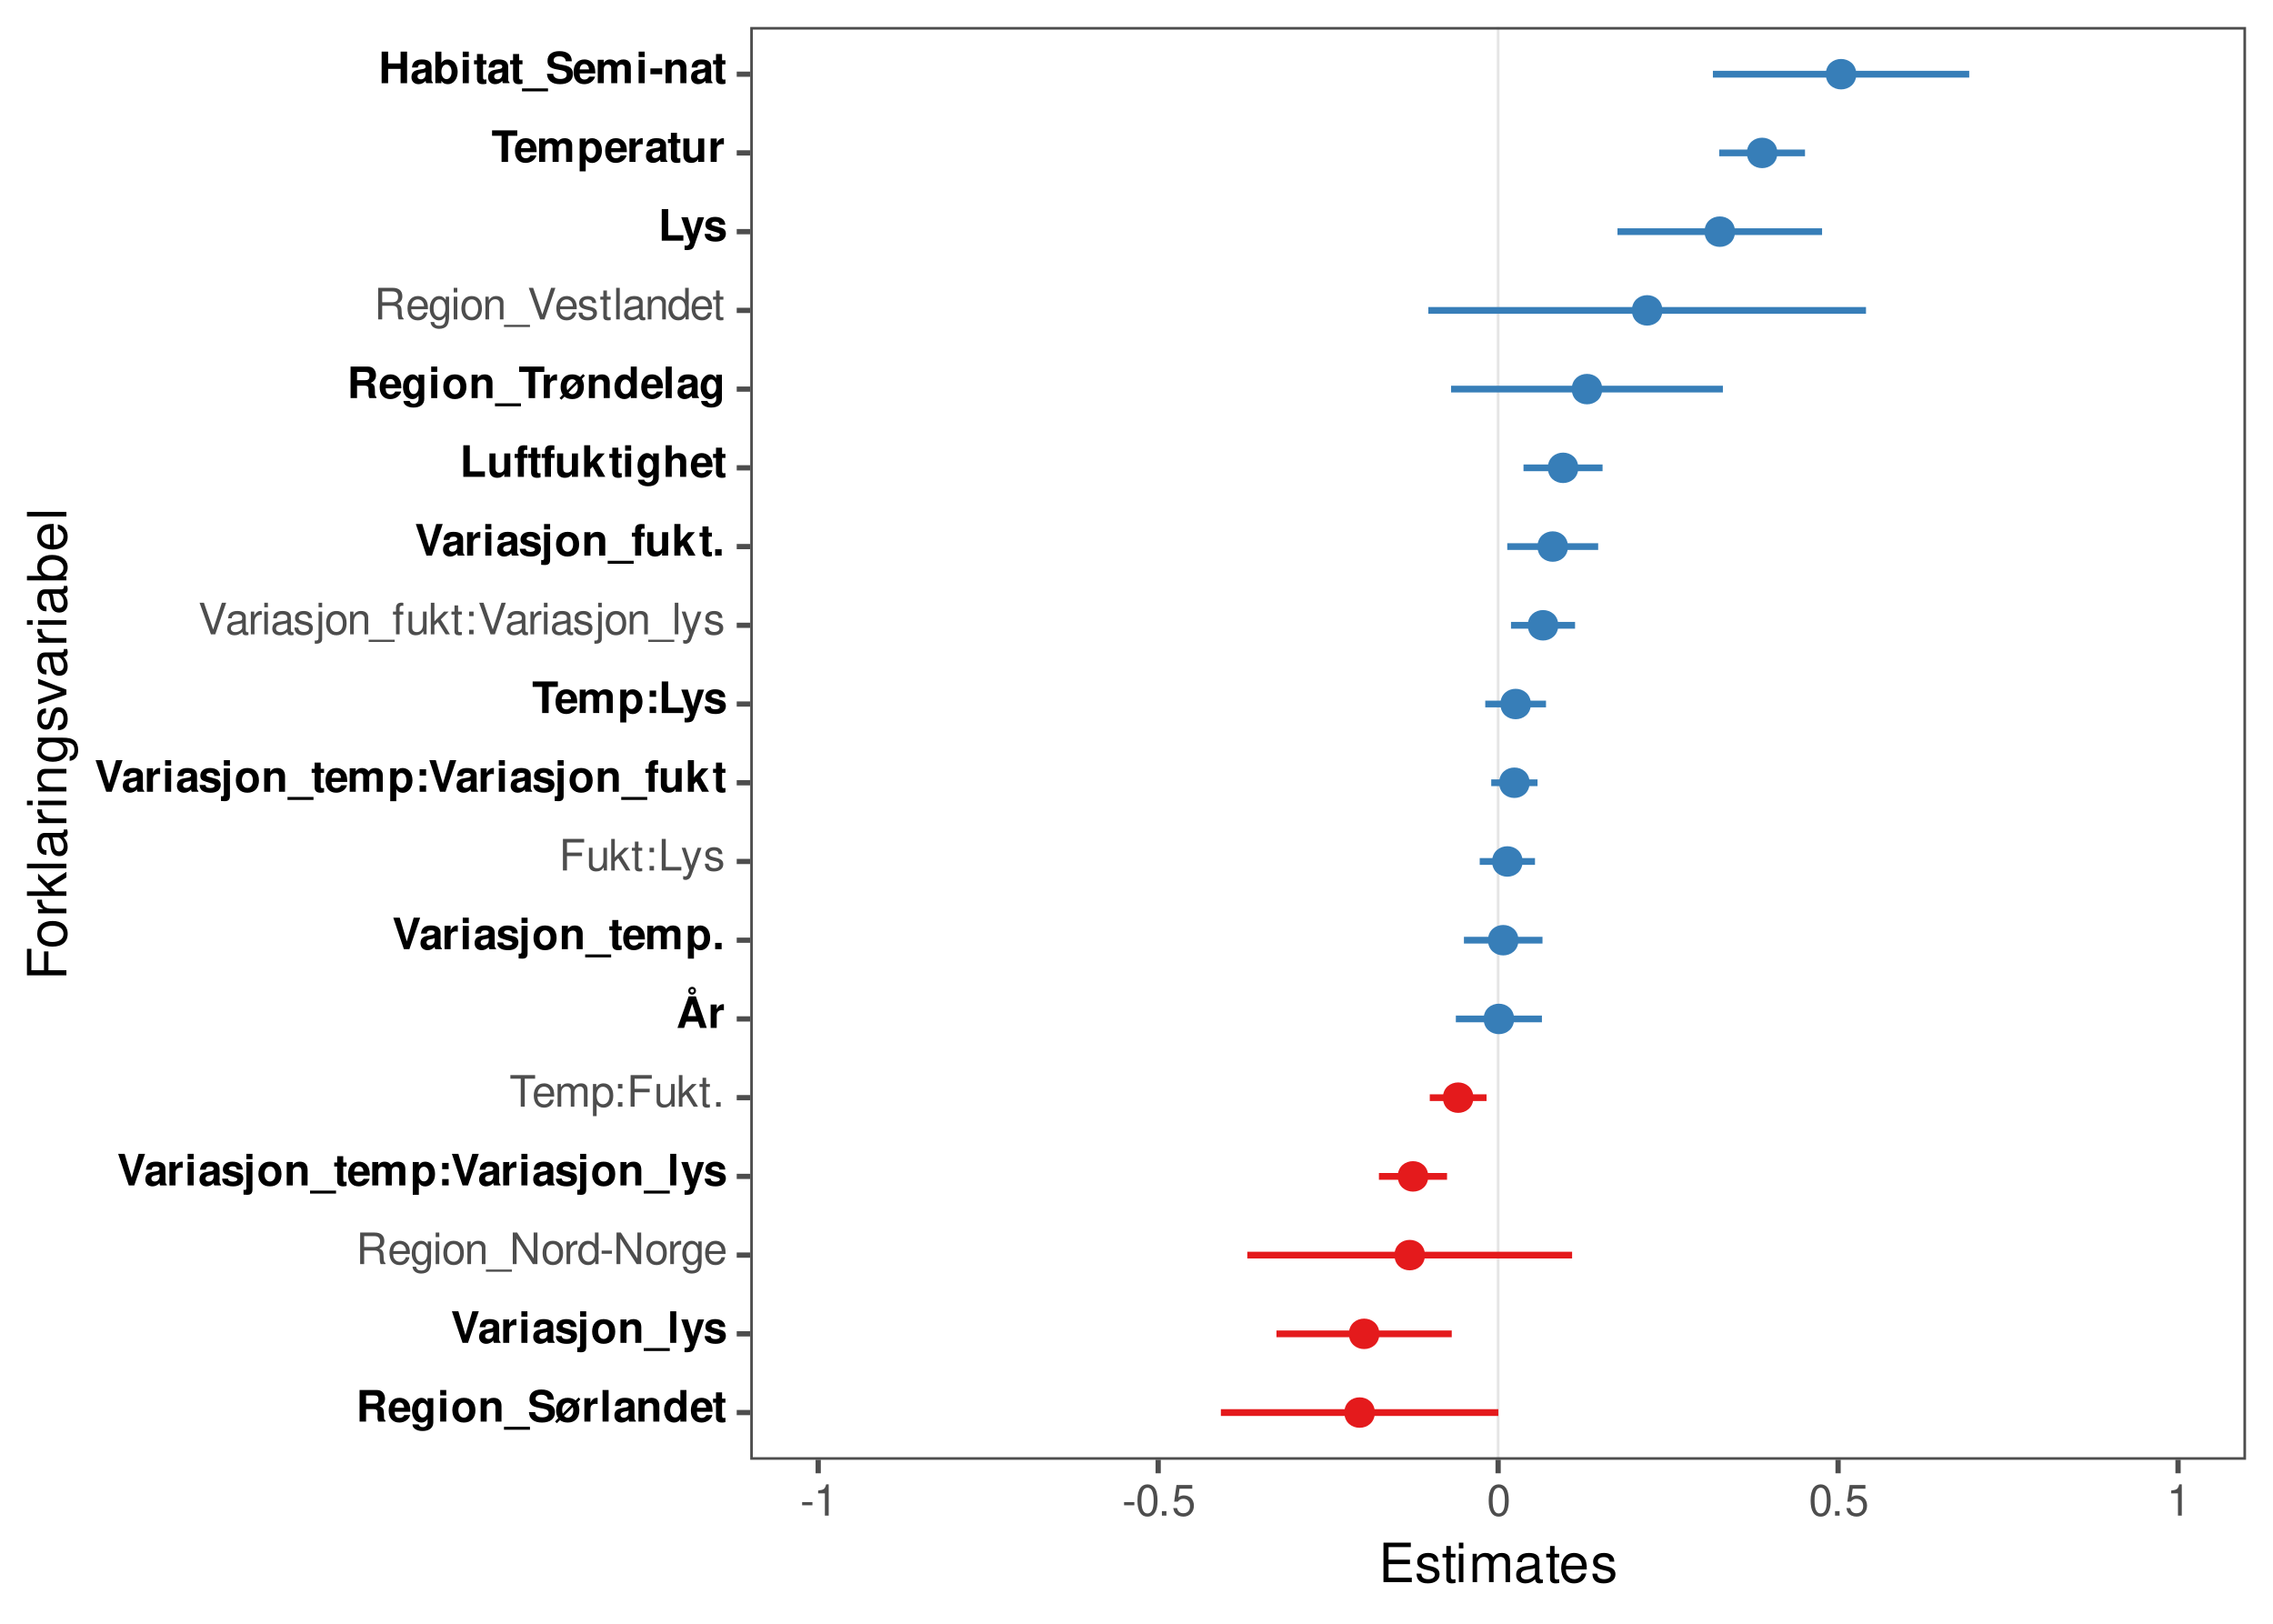 <?xml version="1.0" encoding="UTF-8"?>
<svg xmlns="http://www.w3.org/2000/svg" xmlns:xlink="http://www.w3.org/1999/xlink" width="504pt" height="360pt" viewBox="0 0 504 360" version="1.1">
<defs>
<g>
<symbol overflow="visible" id="glyph0-0">
<path style="stroke:none;" d=""/>
</symbol>
<symbol overflow="visible" id="glyph0-1">
<path style="stroke:none;" d="M 2.203 -2.766 L 3.859 -2.766 C 4.484 -2.766 4.75 -2.516 4.75 -1.953 L 4.75 -1.656 C 4.734 -1.484 4.734 -1.312 4.734 -1.203 C 4.734 -0.531 4.781 -0.328 4.953 0 L 6.5 0 L 6.5 -0.266 C 6.281 -0.391 6.188 -0.531 6.188 -0.828 C 6.156 -2.891 6.109 -3 5.219 -3.375 C 6 -3.688 6.406 -4.25 6.406 -5.109 C 6.406 -5.656 6.203 -6.172 5.875 -6.516 C 5.562 -6.844 5.109 -7 4.516 -7 L 0.766 -7 L 0.766 0 L 2.203 0 Z M 2.203 -3.969 L 2.203 -5.797 L 3.938 -5.797 C 4.359 -5.797 4.516 -5.75 4.703 -5.609 C 4.875 -5.469 4.953 -5.234 4.953 -4.906 C 4.953 -4.562 4.875 -4.297 4.703 -4.156 C 4.531 -4.016 4.359 -3.969 3.938 -3.969 Z M 2.203 -3.969 "/>
</symbol>
<symbol overflow="visible" id="glyph0-2">
<path style="stroke:none;" d="M 5.031 -2.172 C 5.031 -2.281 5.031 -2.328 5.031 -2.391 C 5.031 -2.922 4.953 -3.391 4.828 -3.766 C 4.484 -4.703 3.656 -5.266 2.609 -5.266 C 1.125 -5.266 0.219 -4.188 0.219 -2.453 C 0.219 -0.797 1.109 0.219 2.578 0.219 C 3.734 0.219 4.688 -0.438 4.984 -1.453 L 3.656 -1.453 C 3.484 -1.047 3.125 -0.812 2.625 -0.812 C 2.25 -0.812 1.938 -0.969 1.75 -1.25 C 1.625 -1.453 1.578 -1.672 1.547 -2.172 Z M 1.578 -3.062 C 1.656 -3.859 2 -4.234 2.594 -4.234 C 3.203 -4.234 3.562 -3.828 3.641 -3.062 Z M 1.578 -3.062 "/>
</symbol>
<symbol overflow="visible" id="glyph0-3">
<path style="stroke:none;" d="M 3.844 -5.188 L 3.844 -4.391 C 3.469 -4.984 3.047 -5.266 2.5 -5.266 C 2.047 -5.266 1.531 -5.031 1.188 -4.656 C 0.656 -4.125 0.391 -3.375 0.391 -2.469 C 0.391 -0.875 1.234 0.219 2.469 0.219 C 3.031 0.219 3.375 0.031 3.844 -0.531 L 3.844 0.172 C 3.844 0.797 3.391 1.234 2.766 1.234 C 2.281 1.234 1.984 1.016 1.875 0.625 L 0.5 0.625 C 0.516 1.031 0.656 1.312 1 1.594 C 1.422 1.922 1.984 2.094 2.719 2.094 C 4.219 2.094 5.109 1.375 5.109 0.172 L 5.109 -5.188 Z M 2.75 -4.141 C 3.391 -4.141 3.859 -3.438 3.859 -2.484 C 3.859 -1.547 3.406 -0.906 2.734 -0.906 C 2.156 -0.906 1.734 -1.547 1.734 -2.484 C 1.734 -3.469 2.156 -4.141 2.75 -4.141 Z M 2.75 -4.141 "/>
</symbol>
<symbol overflow="visible" id="glyph0-4">
<path style="stroke:none;" d="M 1.984 -5.188 L 0.641 -5.188 L 0.641 0 L 1.984 0 Z M 1.984 -7 L 0.641 -7 L 0.641 -5.797 L 1.984 -5.797 Z M 1.984 -7 "/>
</symbol>
<symbol overflow="visible" id="glyph0-5">
<path style="stroke:none;" d="M 2.891 -5.266 C 1.312 -5.266 0.328 -4.219 0.328 -2.516 C 0.328 -0.812 1.312 0.219 2.891 0.219 C 4.484 0.219 5.453 -0.812 5.453 -2.484 C 5.453 -4.234 4.516 -5.266 2.891 -5.266 Z M 2.891 -4.188 C 3.641 -4.188 4.109 -3.516 4.109 -2.5 C 4.109 -1.531 3.609 -0.859 2.891 -0.859 C 2.172 -0.859 1.672 -1.531 1.672 -2.516 C 1.672 -3.516 2.172 -4.188 2.891 -4.188 Z M 2.891 -4.188 "/>
</symbol>
<symbol overflow="visible" id="glyph0-6">
<path style="stroke:none;" d="M 0.609 -5.188 L 0.609 0 L 1.953 0 L 1.953 -3.109 C 1.953 -3.719 2.375 -4.125 3.031 -4.125 C 3.609 -4.125 3.891 -3.812 3.891 -3.188 L 3.891 0 L 5.234 0 L 5.234 -3.469 C 5.234 -4.625 4.609 -5.266 3.5 -5.266 C 2.797 -5.266 2.328 -5.016 1.953 -4.438 L 1.953 -5.188 Z M 0.609 -5.188 "/>
</symbol>
<symbol overflow="visible" id="glyph0-7">
<path style="stroke:none;" d="M 5.547 1.156 L -0.219 1.156 L -0.219 1.812 L 5.547 1.812 Z M 5.547 1.156 "/>
</symbol>
<symbol overflow="visible" id="glyph0-8">
<path style="stroke:none;" d="M 5.828 -4.859 C 5.812 -6.312 4.844 -7.109 3.078 -7.109 C 1.406 -7.109 0.438 -6.328 0.438 -4.953 C 0.438 -3.875 0.984 -3.344 2.391 -3.078 L 3.375 -2.891 C 4.344 -2.703 4.688 -2.438 4.688 -1.875 C 4.688 -1.281 4.156 -0.938 3.281 -0.938 C 2.297 -0.938 1.75 -1.344 1.703 -2.094 L 0.312 -2.094 C 0.391 -0.594 1.422 0.219 3.203 0.219 C 5.016 0.219 6.078 -0.609 6.078 -2.047 C 6.078 -3.141 5.516 -3.719 4.219 -3.969 L 3.125 -4.188 C 2.094 -4.391 1.797 -4.578 1.797 -5.094 C 1.797 -5.625 2.266 -5.953 3.016 -5.953 C 3.922 -5.953 4.438 -5.578 4.484 -4.859 Z M 5.828 -4.859 "/>
</symbol>
<symbol overflow="visible" id="glyph0-9">
<path style="stroke:none;" d="M 1.203 -0.328 C 1.594 0.016 2.25 0.219 2.938 0.219 C 4.516 0.219 5.5 -0.828 5.5 -2.516 C 5.5 -3.219 5.359 -3.766 5.047 -4.25 L 5.734 -4.953 L 5.328 -5.344 L 4.672 -4.672 C 4.188 -5.078 3.625 -5.266 2.922 -5.266 C 1.312 -5.266 0.344 -4.234 0.344 -2.516 C 0.344 -1.797 0.5 -1.234 0.828 -0.766 L 0.109 -0.016 L 0.516 0.359 Z M 4.031 -3.219 C 4.109 -3 4.156 -2.75 4.156 -2.5 C 4.156 -1.531 3.641 -0.859 2.938 -0.859 C 2.625 -0.859 2.344 -1 2.109 -1.266 Z M 1.828 -1.766 C 1.734 -1.984 1.688 -2.25 1.688 -2.547 C 1.688 -3.516 2.188 -4.188 2.906 -4.188 C 3.25 -4.188 3.5 -4.062 3.766 -3.734 Z M 1.828 -1.766 "/>
</symbol>
<symbol overflow="visible" id="glyph0-10">
<path style="stroke:none;" d="M 0.609 -5.188 L 0.609 0 L 1.953 0 L 1.953 -2.75 C 1.953 -3.547 2.344 -3.938 3.125 -3.938 C 3.266 -3.938 3.375 -3.922 3.547 -3.891 L 3.547 -5.25 C 3.469 -5.266 3.438 -5.266 3.391 -5.266 C 2.766 -5.266 2.25 -4.859 1.953 -4.156 L 1.953 -5.188 Z M 0.609 -5.188 "/>
</symbol>
<symbol overflow="visible" id="glyph0-11">
<path style="stroke:none;" d="M 1.984 -7 L 0.641 -7 L 0.641 0 L 1.984 0 Z M 1.984 -7 "/>
</symbol>
<symbol overflow="visible" id="glyph0-12">
<path style="stroke:none;" d="M 5.031 -0.156 C 4.797 -0.391 4.719 -0.531 4.719 -0.797 L 4.719 -3.672 C 4.719 -4.734 4 -5.266 2.594 -5.266 C 1.203 -5.266 0.469 -4.672 0.391 -3.469 L 1.672 -3.469 C 1.75 -4.016 1.969 -4.188 2.625 -4.188 C 3.141 -4.188 3.406 -4.016 3.406 -3.672 C 3.406 -3.484 3.312 -3.344 3.172 -3.266 C 3 -3.172 3 -3.172 2.328 -3.062 L 1.797 -2.969 C 0.766 -2.797 0.266 -2.266 0.266 -1.328 C 0.266 -0.406 0.891 0.219 1.844 0.219 C 2.422 0.219 2.938 -0.016 3.422 -0.516 C 3.422 -0.25 3.438 -0.156 3.562 0 L 5.031 0 Z M 3.406 -2.078 C 3.406 -1.312 3.016 -0.859 2.344 -0.859 C 1.891 -0.859 1.609 -1.109 1.609 -1.484 C 1.609 -1.891 1.828 -2.078 2.375 -2.203 L 2.844 -2.281 C 3.188 -2.344 3.25 -2.375 3.406 -2.453 Z M 3.406 -2.078 "/>
</symbol>
<symbol overflow="visible" id="glyph0-13">
<path style="stroke:none;" d="M 3.891 0 L 5.234 0 L 5.234 -7 L 3.891 -7 L 3.891 -4.516 C 3.547 -5.031 3.109 -5.266 2.453 -5.266 C 1.219 -5.266 0.281 -4.078 0.281 -2.516 C 0.281 -1.812 0.484 -1.109 0.828 -0.609 C 1.188 -0.094 1.828 0.219 2.453 0.219 C 3.109 0.219 3.547 -0.016 3.891 -0.531 Z M 2.75 -4.141 C 3.438 -4.141 3.891 -3.484 3.891 -2.5 C 3.891 -1.547 3.422 -0.906 2.75 -0.906 C 2.078 -0.906 1.625 -1.562 1.625 -2.516 C 1.625 -3.484 2.078 -4.141 2.75 -4.141 Z M 2.75 -4.141 "/>
</symbol>
<symbol overflow="visible" id="glyph0-14">
<path style="stroke:none;" d="M 2.891 -5.078 L 2.141 -5.078 L 2.141 -6.469 L 0.797 -6.469 L 0.797 -5.078 L 0.141 -5.078 L 0.141 -4.188 L 0.797 -4.188 L 0.797 -1 C 0.797 -0.188 1.234 0.219 2.109 0.219 C 2.422 0.219 2.641 0.188 2.891 0.109 L 2.891 -0.828 C 2.75 -0.812 2.688 -0.797 2.578 -0.797 C 2.219 -0.797 2.141 -0.906 2.141 -1.359 L 2.141 -4.188 L 2.891 -4.188 Z M 2.891 -5.078 "/>
</symbol>
<symbol overflow="visible" id="glyph0-15">
<path style="stroke:none;" d="M 3.812 0 L 6.203 -7 L 4.766 -7 L 3.234 -1.734 L 1.672 -7 L 0.234 -7 L 2.594 0 Z M 3.812 0 "/>
</symbol>
<symbol overflow="visible" id="glyph0-16">
<path style="stroke:none;" d="M 4.844 -3.516 C 4.828 -4.609 3.984 -5.266 2.594 -5.266 C 1.281 -5.266 0.453 -4.609 0.453 -3.547 C 0.453 -3.188 0.562 -2.891 0.75 -2.703 C 0.938 -2.516 1.094 -2.422 1.594 -2.266 L 3.188 -1.766 C 3.531 -1.656 3.641 -1.547 3.641 -1.344 C 3.641 -1.031 3.266 -0.828 2.641 -0.828 C 2.297 -0.828 2.031 -0.891 1.859 -1.016 C 1.703 -1.125 1.656 -1.234 1.594 -1.5 L 0.281 -1.5 C 0.312 -0.359 1.156 0.219 2.719 0.219 C 3.438 0.219 3.984 0.062 4.375 -0.234 C 4.766 -0.547 4.984 -1.031 4.984 -1.531 C 4.984 -2.203 4.656 -2.641 3.969 -2.844 L 2.281 -3.328 C 1.906 -3.438 1.797 -3.516 1.797 -3.734 C 1.797 -4.016 2.109 -4.219 2.578 -4.219 C 3.219 -4.219 3.547 -3.984 3.547 -3.516 Z M 4.844 -3.516 "/>
</symbol>
<symbol overflow="visible" id="glyph0-17">
<path style="stroke:none;" d="M 2.016 -5.188 L 0.672 -5.188 L 0.672 0.609 C 0.672 0.906 0.562 1 0.281 1 C 0.188 1 0.125 1 0.031 0.969 L 0.031 2.047 C 0.297 2.078 0.625 2.094 0.828 2.094 C 1.672 2.094 2.016 1.75 2.016 0.906 Z M 2.016 -7 L 0.672 -7 L 0.672 -5.797 L 2.016 -5.797 Z M 2.016 -7 "/>
</symbol>
<symbol overflow="visible" id="glyph0-18">
<path style="stroke:none;" d="M 3.781 -5.188 L 2.703 -1.406 L 1.562 -5.188 L 0.094 -5.188 L 2.016 0.219 C 2.016 0.75 1.672 1.109 1.188 1.109 C 1.078 1.109 0.984 1.094 0.828 1.062 L 0.828 2.062 C 1.031 2.094 1.141 2.094 1.312 2.094 C 1.656 2.094 2.031 2.031 2.281 1.938 C 2.641 1.781 2.812 1.578 3.031 0.953 L 5.156 -5.188 Z M 3.781 -5.188 "/>
</symbol>
<symbol overflow="visible" id="glyph0-19">
<path style="stroke:none;" d="M 0.578 -5.188 L 0.578 0 L 1.922 0 L 1.922 -3.109 C 1.922 -3.75 2.266 -4.125 2.844 -4.125 C 3.297 -4.125 3.562 -3.859 3.562 -3.453 L 3.562 0 L 4.906 0 L 4.906 -3.109 C 4.906 -3.734 5.25 -4.125 5.828 -4.125 C 6.281 -4.125 6.562 -3.859 6.562 -3.453 L 6.562 0 L 7.906 0 L 7.906 -3.672 C 7.906 -4.672 7.297 -5.266 6.25 -5.266 C 5.594 -5.266 5.141 -5.031 4.734 -4.5 C 4.484 -4.984 3.969 -5.266 3.328 -5.266 C 2.734 -5.266 2.344 -5.078 1.906 -4.531 L 1.906 -5.188 Z M 0.578 -5.188 "/>
</symbol>
<symbol overflow="visible" id="glyph0-20">
<path style="stroke:none;" d="M 1.906 -5.188 L 0.562 -5.188 L 0.562 2.094 L 1.906 2.094 L 1.906 -0.609 C 2.219 -0.031 2.688 0.234 3.344 0.234 C 4.578 0.234 5.5 -0.938 5.5 -2.516 C 5.5 -3.25 5.297 -3.969 4.953 -4.453 C 4.609 -4.938 3.969 -5.266 3.344 -5.266 C 2.688 -5.266 2.219 -4.984 1.906 -4.406 Z M 3.031 -4.141 C 3.719 -4.141 4.156 -3.484 4.156 -2.5 C 4.156 -1.547 3.703 -0.891 3.031 -0.891 C 2.344 -0.891 1.906 -1.547 1.906 -2.516 C 1.906 -3.484 2.344 -4.141 3.031 -4.141 Z M 3.031 -4.141 "/>
</symbol>
<symbol overflow="visible" id="glyph0-21">
<path style="stroke:none;" d="M 2.516 -1.406 L 1.078 -1.406 L 1.078 0 L 2.516 0 Z M 2.516 -4.984 L 1.078 -4.984 L 1.078 -3.594 L 2.516 -3.594 Z M 2.516 -4.984 "/>
</symbol>
<symbol overflow="visible" id="glyph0-22">
<path style="stroke:none;" d="M 4.812 -1.406 L 5.266 0 L 6.75 0 L 4.328 -7 L 2.734 -7 L 0.25 0 L 1.719 0 L 2.188 -1.406 Z M 4.406 -2.609 L 2.594 -2.609 L 3.5 -5.344 Z M 3.516 -9.109 C 3.016 -9.109 2.641 -8.734 2.641 -8.234 C 2.641 -7.766 3.016 -7.375 3.5 -7.375 C 3.969 -7.375 4.359 -7.766 4.359 -8.234 C 4.359 -8.734 3.984 -9.109 3.516 -9.109 Z M 3.516 -8.641 C 3.734 -8.641 3.906 -8.469 3.906 -8.234 C 3.906 -8.016 3.719 -7.844 3.516 -7.844 C 3.281 -7.844 3.094 -8.016 3.094 -8.234 C 3.094 -8.469 3.281 -8.641 3.516 -8.641 Z M 3.516 -8.641 "/>
</symbol>
<symbol overflow="visible" id="glyph0-23">
<path style="stroke:none;" d="M 2.047 -1.406 L 0.609 -1.406 L 0.609 0 L 2.047 0 Z M 2.047 -1.406 "/>
</symbol>
<symbol overflow="visible" id="glyph0-24">
<path style="stroke:none;" d="M 3 -5.078 L 2.203 -5.078 L 2.203 -5.578 C 2.203 -5.859 2.328 -5.984 2.578 -5.984 C 2.703 -5.984 2.828 -5.984 2.953 -5.953 L 2.953 -6.969 C 2.672 -6.984 2.391 -7 2.188 -7 C 1.297 -7 0.859 -6.578 0.859 -5.703 L 0.859 -5.078 L 0.141 -5.078 L 0.141 -4.188 L 0.859 -4.188 L 0.859 0 L 2.203 0 L 2.203 -4.188 L 3 -4.188 Z M 3 -5.078 "/>
</symbol>
<symbol overflow="visible" id="glyph0-25">
<path style="stroke:none;" d="M 5.188 0 L 5.188 -5.188 L 3.844 -5.188 L 3.844 -1.938 C 3.844 -1.328 3.422 -0.922 2.766 -0.922 C 2.188 -0.922 1.906 -1.234 1.906 -1.859 L 1.906 -5.188 L 0.562 -5.188 L 0.562 -1.578 C 0.562 -0.422 1.188 0.219 2.297 0.219 C 3 0.219 3.469 -0.031 3.844 -0.609 L 3.844 0 Z M 5.188 0 "/>
</symbol>
<symbol overflow="visible" id="glyph0-26">
<path style="stroke:none;" d="M 1.906 -3.172 L 1.906 -7 L 0.562 -7 L 0.562 0 L 1.906 0 L 1.906 -1.703 L 2.453 -2.281 L 3.688 0 L 5.25 0 L 3.375 -3.219 L 5.125 -5.188 L 3.609 -5.188 Z M 1.906 -3.172 "/>
</symbol>
<symbol overflow="visible" id="glyph0-27">
<path style="stroke:none;" d="M 3.688 -5.797 L 5.734 -5.797 L 5.734 -7 L 0.141 -7 L 0.141 -5.797 L 2.25 -5.797 L 2.25 0 L 3.688 0 Z M 3.688 -5.797 "/>
</symbol>
<symbol overflow="visible" id="glyph0-28">
<path style="stroke:none;" d="M 2.203 -7 L 0.766 -7 L 0.766 0 L 5.562 0 L 5.562 -1.203 L 2.203 -1.203 Z M 2.203 -7 "/>
</symbol>
<symbol overflow="visible" id="glyph0-29">
<path style="stroke:none;" d="M 0.641 -7 L 0.641 0 L 1.984 0 L 1.984 -3.109 C 1.984 -3.703 2.422 -4.125 3.016 -4.125 C 3.312 -4.125 3.547 -4.016 3.688 -3.812 C 3.812 -3.641 3.844 -3.484 3.844 -3.172 L 3.844 0 L 5.188 0 L 5.188 -3.469 C 5.188 -4.109 5.016 -4.578 4.656 -4.875 C 4.359 -5.125 3.938 -5.266 3.5 -5.266 C 2.844 -5.266 2.359 -5.016 1.984 -4.438 L 1.984 -7 Z M 0.641 -7 "/>
</symbol>
<symbol overflow="visible" id="glyph0-30">
<path style="stroke:none;" d="M 4.859 -3.172 L 4.859 0 L 6.297 0 L 6.297 -7 L 4.859 -7 L 4.859 -4.375 L 2.094 -4.375 L 2.094 -7 L 0.656 -7 L 0.656 0 L 2.094 0 L 2.094 -3.172 Z M 4.859 -3.172 "/>
</symbol>
<symbol overflow="visible" id="glyph0-31">
<path style="stroke:none;" d="M 0.562 -7 L 0.562 0 L 1.906 0 L 1.906 -0.531 C 2.234 -0.016 2.688 0.219 3.344 0.219 C 4.578 0.219 5.516 -0.953 5.516 -2.516 C 5.516 -3.219 5.312 -3.938 4.953 -4.438 C 4.609 -4.938 3.969 -5.266 3.344 -5.266 C 2.688 -5.266 2.234 -5.031 1.906 -4.516 L 1.906 -7 Z M 3.047 -4.141 C 3.703 -4.141 4.172 -3.469 4.172 -2.516 C 4.172 -1.562 3.719 -0.906 3.047 -0.906 C 2.359 -0.906 1.906 -1.547 1.906 -2.547 C 1.906 -3.484 2.375 -4.141 3.047 -4.141 Z M 3.047 -4.141 "/>
</symbol>
<symbol overflow="visible" id="glyph0-32">
<path style="stroke:none;" d="M 2.859 -3.281 L 0.25 -3.281 L 0.25 -1.984 L 2.859 -1.984 Z M 2.859 -3.281 "/>
</symbol>
<symbol overflow="visible" id="glyph1-0">
<path style="stroke:none;" d=""/>
</symbol>
<symbol overflow="visible" id="glyph1-1">
<path style="stroke:none;" d="M 1.781 -3.016 L 4.094 -3.016 C 4.891 -3.016 5.234 -2.625 5.234 -1.766 L 5.234 -1.141 C 5.234 -0.703 5.312 -0.281 5.438 0 L 6.516 0 L 6.516 -0.219 C 6.172 -0.453 6.109 -0.703 6.094 -1.625 C 6.078 -2.781 5.906 -3.125 5.141 -3.453 C 5.922 -3.844 6.25 -4.312 6.25 -5.125 C 6.25 -6.328 5.5 -7 4.109 -7 L 0.891 -7 L 0.891 0 L 1.781 0 Z M 1.781 -3.797 L 1.781 -6.203 L 3.938 -6.203 C 4.438 -6.203 4.734 -6.125 4.953 -5.938 C 5.188 -5.734 5.312 -5.422 5.312 -5.016 C 5.312 -4.172 4.891 -3.797 3.938 -3.797 Z M 1.781 -3.797 "/>
</symbol>
<symbol overflow="visible" id="glyph1-2">
<path style="stroke:none;" d="M 4.922 -2.25 C 4.922 -3.016 4.859 -3.469 4.719 -3.844 C 4.391 -4.672 3.625 -5.172 2.688 -5.172 C 1.281 -5.172 0.391 -4.109 0.391 -2.453 C 0.391 -0.781 1.25 0.219 2.672 0.219 C 3.812 0.219 4.609 -0.438 4.812 -1.531 L 4.016 -1.531 C 3.797 -0.859 3.344 -0.516 2.703 -0.516 C 2.188 -0.516 1.75 -0.75 1.484 -1.172 C 1.297 -1.453 1.234 -1.75 1.219 -2.25 Z M 1.234 -2.891 C 1.312 -3.828 1.875 -4.438 2.672 -4.438 C 3.484 -4.438 4.062 -3.797 4.062 -2.891 Z M 1.234 -2.891 "/>
</symbol>
<symbol overflow="visible" id="glyph1-3">
<path style="stroke:none;" d="M 3.875 -5.031 L 3.875 -4.297 C 3.469 -4.906 3.031 -5.172 2.391 -5.172 C 1.188 -5.172 0.328 -4.031 0.328 -2.422 C 0.328 -1.578 0.531 -0.969 0.969 -0.453 C 1.344 -0.016 1.828 0.219 2.344 0.219 C 2.938 0.219 3.375 -0.047 3.797 -0.688 L 3.797 -0.422 C 3.797 0.922 3.422 1.422 2.422 1.422 C 1.75 1.422 1.391 1.156 1.312 0.578 L 0.5 0.578 C 0.578 1.5 1.312 2.094 2.406 2.094 C 3.141 2.094 3.766 1.859 4.094 1.453 C 4.469 0.984 4.609 0.359 4.609 -0.828 L 4.609 -5.031 Z M 2.469 -4.438 C 3.312 -4.438 3.797 -3.719 3.797 -2.453 C 3.797 -1.234 3.312 -0.516 2.469 -0.516 C 1.656 -0.516 1.172 -1.234 1.172 -2.469 C 1.172 -3.703 1.656 -4.438 2.469 -4.438 Z M 2.469 -4.438 "/>
</symbol>
<symbol overflow="visible" id="glyph1-4">
<path style="stroke:none;" d="M 1.438 -5.031 L 0.641 -5.031 L 0.641 0 L 1.438 0 Z M 1.438 -7 L 0.641 -7 L 0.641 -5.984 L 1.438 -5.984 Z M 1.438 -7 "/>
</symbol>
<symbol overflow="visible" id="glyph1-5">
<path style="stroke:none;" d="M 2.609 -5.172 C 1.188 -5.172 0.344 -4.156 0.344 -2.469 C 0.344 -0.781 1.188 0.219 2.625 0.219 C 4.031 0.219 4.891 -0.781 4.891 -2.438 C 4.891 -4.188 4.062 -5.172 2.609 -5.172 Z M 2.625 -4.438 C 3.516 -4.438 4.062 -3.688 4.062 -2.453 C 4.062 -1.25 3.5 -0.516 2.625 -0.516 C 1.734 -0.516 1.188 -1.25 1.188 -2.469 C 1.188 -3.688 1.734 -4.438 2.625 -4.438 Z M 2.625 -4.438 "/>
</symbol>
<symbol overflow="visible" id="glyph1-6">
<path style="stroke:none;" d="M 0.672 -5.031 L 0.672 0 L 1.484 0 L 1.484 -2.766 C 1.484 -3.797 2.016 -4.469 2.844 -4.469 C 3.469 -4.469 3.875 -4.094 3.875 -3.484 L 3.875 0 L 4.672 0 L 4.672 -3.797 C 4.672 -4.641 4.047 -5.172 3.078 -5.172 C 2.328 -5.172 1.859 -4.891 1.406 -4.188 L 1.406 -5.031 Z M 0.672 -5.031 "/>
</symbol>
<symbol overflow="visible" id="glyph1-7">
<path style="stroke:none;" d="M 5.547 1.203 L -0.219 1.203 L -0.219 1.688 L 5.547 1.688 Z M 5.547 1.203 "/>
</symbol>
<symbol overflow="visible" id="glyph1-8">
<path style="stroke:none;" d="M 6.203 -7 L 5.359 -7 L 5.359 -1.281 L 1.703 -7 L 0.734 -7 L 0.734 0 L 1.578 0 L 1.578 -5.672 L 5.188 0 L 6.203 0 Z M 6.203 -7 "/>
</symbol>
<symbol overflow="visible" id="glyph1-9">
<path style="stroke:none;" d="M 0.656 -5.031 L 0.656 0 L 1.469 0 L 1.469 -2.609 C 1.484 -3.812 1.969 -4.359 3.078 -4.328 L 3.078 -5.141 C 2.938 -5.156 2.875 -5.172 2.766 -5.172 C 2.25 -5.172 1.859 -4.859 1.406 -4.109 L 1.406 -5.031 Z M 0.656 -5.031 "/>
</symbol>
<symbol overflow="visible" id="glyph1-10">
<path style="stroke:none;" d="M 4.75 -7 L 3.953 -7 L 3.953 -4.391 C 3.609 -4.906 3.078 -5.172 2.406 -5.172 C 1.109 -5.172 0.25 -4.125 0.25 -2.516 C 0.25 -0.828 1.078 0.219 2.438 0.219 C 3.125 0.219 3.609 -0.031 4.031 -0.656 L 4.031 0 L 4.75 0 Z M 2.547 -4.422 C 3.406 -4.422 3.953 -3.672 3.953 -2.453 C 3.953 -1.297 3.391 -0.531 2.547 -0.531 C 1.672 -0.531 1.078 -1.312 1.078 -2.469 C 1.078 -3.641 1.672 -4.422 2.547 -4.422 Z M 2.547 -4.422 "/>
</symbol>
<symbol overflow="visible" id="glyph1-11">
<path style="stroke:none;" d="M 2.719 -3 L 0.438 -3 L 0.438 -2.297 L 2.719 -2.297 Z M 2.719 -3 "/>
</symbol>
<symbol overflow="visible" id="glyph1-12">
<path style="stroke:none;" d="M 3.391 -6.203 L 5.688 -6.203 L 5.688 -7 L 0.203 -7 L 0.203 -6.203 L 2.5 -6.203 L 2.5 0 L 3.391 0 Z M 3.391 -6.203 "/>
</symbol>
<symbol overflow="visible" id="glyph1-13">
<path style="stroke:none;" d="M 0.672 -5.031 L 0.672 0 L 1.484 0 L 1.484 -3.156 C 1.484 -3.891 2 -4.469 2.656 -4.469 C 3.25 -4.469 3.594 -4.109 3.594 -3.469 L 3.594 0 L 4.391 0 L 4.391 -3.156 C 4.391 -3.891 4.922 -4.469 5.578 -4.469 C 6.156 -4.469 6.5 -4.094 6.5 -3.469 L 6.5 0 L 7.312 0 L 7.312 -3.766 C 7.312 -4.672 6.797 -5.172 5.859 -5.172 C 5.188 -5.172 4.781 -4.969 4.312 -4.406 C 4.016 -4.938 3.609 -5.172 2.953 -5.172 C 2.281 -5.172 1.828 -4.922 1.406 -4.312 L 1.406 -5.031 Z M 0.672 -5.031 "/>
</symbol>
<symbol overflow="visible" id="glyph1-14">
<path style="stroke:none;" d="M 0.516 2.094 L 1.328 2.094 L 1.328 -0.531 C 1.75 -0.016 2.219 0.219 2.875 0.219 C 4.172 0.219 5.016 -0.828 5.016 -2.422 C 5.016 -4.109 4.188 -5.172 2.859 -5.172 C 2.172 -5.172 1.625 -4.859 1.25 -4.266 L 1.25 -5.031 L 0.516 -5.031 Z M 2.719 -4.422 C 3.609 -4.422 4.188 -3.641 4.188 -2.453 C 4.188 -1.312 3.594 -0.531 2.719 -0.531 C 1.875 -0.531 1.328 -1.297 1.328 -2.469 C 1.328 -3.656 1.875 -4.422 2.719 -4.422 Z M 2.719 -4.422 "/>
</symbol>
<symbol overflow="visible" id="glyph1-15">
<path style="stroke:none;" d="M 2.047 -1 L 1.062 -1 L 1.062 0 L 2.047 0 Z M 2.047 -5.031 L 1.062 -5.031 L 1.062 -4.031 L 2.047 -4.031 Z M 2.047 -5.031 "/>
</symbol>
<symbol overflow="visible" id="glyph1-16">
<path style="stroke:none;" d="M 1.75 -3.188 L 5.094 -3.188 L 5.094 -3.969 L 1.75 -3.969 L 1.75 -6.203 L 5.562 -6.203 L 5.562 -7 L 0.859 -7 L 0.859 0 L 1.75 0 Z M 1.75 -3.188 "/>
</symbol>
<symbol overflow="visible" id="glyph1-17">
<path style="stroke:none;" d="M 4.625 0 L 4.625 -5.031 L 3.828 -5.031 L 3.828 -2.172 C 3.828 -1.156 3.297 -0.484 2.453 -0.484 C 1.828 -0.484 1.422 -0.859 1.422 -1.469 L 1.422 -5.031 L 0.625 -5.031 L 0.625 -1.156 C 0.625 -0.312 1.25 0.219 2.219 0.219 C 2.969 0.219 3.438 -0.031 3.906 -0.703 L 3.906 0 Z M 4.625 0 "/>
</symbol>
<symbol overflow="visible" id="glyph1-18">
<path style="stroke:none;" d="M 1.359 -7 L 0.562 -7 L 0.562 0 L 1.359 0 L 1.359 -1.953 L 2.125 -2.719 L 3.828 0 L 4.812 0 L 2.766 -3.297 L 4.516 -5.031 L 3.484 -5.031 L 1.359 -2.891 Z M 1.359 -7 "/>
</symbol>
<symbol overflow="visible" id="glyph1-19">
<path style="stroke:none;" d="M 2.438 -5.031 L 1.609 -5.031 L 1.609 -6.406 L 0.812 -6.406 L 0.812 -5.031 L 0.141 -5.031 L 0.141 -4.375 L 0.812 -4.375 L 0.812 -0.578 C 0.812 -0.062 1.156 0.219 1.781 0.219 C 2 0.219 2.172 0.203 2.438 0.156 L 2.438 -0.516 C 2.328 -0.484 2.219 -0.484 2.047 -0.484 C 1.703 -0.484 1.609 -0.578 1.609 -0.938 L 1.609 -4.375 L 2.438 -4.375 Z M 2.438 -5.031 "/>
</symbol>
<symbol overflow="visible" id="glyph1-20">
<path style="stroke:none;" d="M 1.828 -1 L 0.828 -1 L 0.828 0 L 1.828 0 Z M 1.828 -1 "/>
</symbol>
<symbol overflow="visible" id="glyph1-21">
<path style="stroke:none;" d="M 1.656 -7 L 0.766 -7 L 0.766 0 L 5.109 0 L 5.109 -0.781 L 1.656 -0.781 Z M 1.656 -7 "/>
</symbol>
<symbol overflow="visible" id="glyph1-22">
<path style="stroke:none;" d="M 3.719 -5.031 L 2.328 -1.109 L 1.047 -5.031 L 0.188 -5.031 L 1.891 0.016 L 1.578 0.812 C 1.453 1.172 1.281 1.312 0.938 1.312 C 0.812 1.312 0.688 1.281 0.516 1.25 L 0.516 1.969 C 0.688 2.047 0.844 2.094 1.062 2.094 C 1.312 2.094 1.594 2 1.797 1.859 C 2.047 1.672 2.203 1.453 2.344 1.062 L 4.578 -5.031 Z M 3.719 -5.031 "/>
</symbol>
<symbol overflow="visible" id="glyph1-23">
<path style="stroke:none;" d="M 4.203 -3.625 C 4.188 -4.609 3.547 -5.172 2.375 -5.172 C 1.203 -5.172 0.453 -4.562 0.453 -3.641 C 0.453 -2.844 0.859 -2.469 2.047 -2.188 L 2.797 -2 C 3.344 -1.875 3.562 -1.672 3.562 -1.312 C 3.562 -0.828 3.094 -0.516 2.391 -0.516 C 1.969 -0.516 1.609 -0.641 1.406 -0.859 C 1.281 -1 1.219 -1.141 1.172 -1.5 L 0.328 -1.5 C 0.359 -0.328 1.016 0.219 2.328 0.219 C 3.594 0.219 4.406 -0.406 4.406 -1.375 C 4.406 -2.125 3.984 -2.531 2.984 -2.766 L 2.219 -2.953 C 1.562 -3.109 1.281 -3.312 1.281 -3.672 C 1.281 -4.141 1.703 -4.438 2.344 -4.438 C 3 -4.438 3.344 -4.156 3.359 -3.625 Z M 4.203 -3.625 "/>
</symbol>
<symbol overflow="visible" id="glyph1-24">
<path style="stroke:none;" d="M 3.766 0 L 6.188 -7 L 5.234 -7 L 3.297 -1.078 L 1.25 -7 L 0.281 -7 L 2.797 0 Z M 3.766 0 "/>
</symbol>
<symbol overflow="visible" id="glyph1-25">
<path style="stroke:none;" d="M 5.125 -0.469 C 5.047 -0.453 5.016 -0.453 4.953 -0.453 C 4.688 -0.453 4.531 -0.594 4.531 -0.844 L 4.531 -3.797 C 4.531 -4.688 3.875 -5.172 2.641 -5.172 C 1.906 -5.172 1.312 -4.953 0.969 -4.578 C 0.734 -4.328 0.641 -4.031 0.625 -3.547 L 1.422 -3.547 C 1.5 -4.156 1.859 -4.438 2.609 -4.438 C 3.344 -4.438 3.734 -4.156 3.734 -3.688 L 3.734 -3.469 C 3.719 -3.125 3.547 -3 2.891 -2.922 C 1.766 -2.766 1.594 -2.734 1.281 -2.609 C 0.703 -2.359 0.406 -1.922 0.406 -1.266 C 0.406 -0.359 1.031 0.219 2.047 0.219 C 2.688 0.219 3.188 0 3.766 -0.516 C 3.812 0 4.062 0.219 4.578 0.219 C 4.766 0.219 4.859 0.203 5.125 0.141 Z M 3.734 -1.578 C 3.734 -1.312 3.656 -1.156 3.422 -0.938 C 3.094 -0.641 2.703 -0.484 2.219 -0.484 C 1.609 -0.484 1.234 -0.781 1.234 -1.281 C 1.234 -1.812 1.578 -2.078 2.453 -2.203 C 3.297 -2.328 3.469 -2.359 3.734 -2.484 Z M 3.734 -1.578 "/>
</symbol>
<symbol overflow="visible" id="glyph1-26">
<path style="stroke:none;" d="M 0.672 -5.031 L 0.672 0.734 C 0.672 1.234 0.516 1.391 0.016 1.391 C -0.031 1.391 -0.062 1.391 -0.172 1.375 L -0.172 2.062 C -0.078 2.078 -0.031 2.094 0.094 2.094 C 1 2.094 1.469 1.734 1.469 1.047 L 1.469 -5.031 Z M 1.469 -7 L 0.672 -7 L 0.672 -5.984 L 1.469 -5.984 Z M 1.469 -7 "/>
</symbol>
<symbol overflow="visible" id="glyph1-27">
<path style="stroke:none;" d="M 2.469 -5.031 L 1.641 -5.031 L 1.641 -5.812 C 1.641 -6.156 1.828 -6.328 2.203 -6.328 C 2.266 -6.328 2.297 -6.328 2.469 -6.312 L 2.469 -6.969 C 2.297 -7.016 2.188 -7.016 2.031 -7.016 C 1.281 -7.016 0.844 -6.594 0.844 -5.875 L 0.844 -5.031 L 0.172 -5.031 L 0.172 -4.375 L 0.844 -4.375 L 0.844 0 L 1.641 0 L 1.641 -4.375 L 2.469 -4.375 Z M 2.469 -5.031 "/>
</symbol>
<symbol overflow="visible" id="glyph1-28">
<path style="stroke:none;" d="M 1.453 -7 L 0.656 -7 L 0.656 0 L 1.453 0 Z M 1.453 -7 "/>
</symbol>
<symbol overflow="visible" id="glyph1-29">
<path style="stroke:none;" d="M 2.484 -4.938 L 2.484 0 L 3.328 0 L 3.328 -6.938 L 2.766 -6.938 C 2.469 -5.875 2.281 -5.734 0.984 -5.562 L 0.984 -4.938 Z M 2.484 -4.938 "/>
</symbol>
<symbol overflow="visible" id="glyph1-30">
<path style="stroke:none;" d="M 2.641 -6.938 C 2 -6.938 1.422 -6.656 1.078 -6.172 C 0.641 -5.562 0.406 -4.641 0.406 -3.359 C 0.406 -1.016 1.188 0.219 2.641 0.219 C 4.078 0.219 4.859 -1.016 4.859 -3.297 C 4.859 -4.641 4.656 -5.547 4.203 -6.172 C 3.844 -6.656 3.281 -6.938 2.641 -6.938 Z M 2.641 -6.188 C 3.547 -6.188 4 -5.25 4 -3.375 C 4 -1.406 3.562 -0.484 2.625 -0.484 C 1.734 -0.484 1.281 -1.438 1.281 -3.344 C 1.281 -5.25 1.734 -6.188 2.641 -6.188 Z M 2.641 -6.188 "/>
</symbol>
<symbol overflow="visible" id="glyph1-31">
<path style="stroke:none;" d="M 4.562 -6.797 L 1.062 -6.797 L 0.547 -3.094 L 1.328 -3.094 C 1.719 -3.562 2.047 -3.734 2.578 -3.734 C 3.484 -3.734 4.062 -3.109 4.062 -2.094 C 4.062 -1.125 3.484 -0.531 2.578 -0.531 C 1.828 -0.531 1.375 -0.906 1.188 -1.672 L 0.328 -1.672 C 0.453 -1.109 0.547 -0.844 0.75 -0.594 C 1.125 -0.078 1.828 0.219 2.594 0.219 C 3.969 0.219 4.922 -0.781 4.922 -2.219 C 4.922 -3.562 4.031 -4.484 2.719 -4.484 C 2.25 -4.484 1.859 -4.359 1.469 -4.062 L 1.734 -5.969 L 4.562 -5.969 Z M 4.562 -6.797 "/>
</symbol>
<symbol overflow="visible" id="glyph2-0">
<path style="stroke:none;" d=""/>
</symbol>
<symbol overflow="visible" id="glyph2-1">
<path style="stroke:none;" d="M 2.203 -3.984 L 6.953 -3.984 L 6.953 -4.969 L 2.203 -4.969 L 2.203 -7.766 L 7.141 -7.766 L 7.141 -8.75 L 1.078 -8.75 L 1.078 0 L 7.359 0 L 7.359 -0.984 L 2.203 -0.984 Z M 2.203 -3.984 "/>
</symbol>
<symbol overflow="visible" id="glyph2-2">
<path style="stroke:none;" d="M 5.25 -4.531 C 5.25 -5.766 4.422 -6.469 2.969 -6.469 C 1.516 -6.469 0.562 -5.719 0.562 -4.547 C 0.562 -3.562 1.062 -3.094 2.562 -2.734 L 3.484 -2.516 C 4.188 -2.344 4.469 -2.094 4.469 -1.641 C 4.469 -1.047 3.875 -0.641 3 -0.641 C 2.453 -0.641 2 -0.797 1.75 -1.062 C 1.594 -1.25 1.531 -1.422 1.469 -1.875 L 0.406 -1.875 C 0.453 -0.422 1.266 0.281 2.922 0.281 C 4.5 0.281 5.516 -0.5 5.516 -1.719 C 5.516 -2.656 4.984 -3.172 3.734 -3.469 L 2.766 -3.703 C 1.953 -3.891 1.609 -4.156 1.609 -4.594 C 1.609 -5.188 2.125 -5.547 2.938 -5.547 C 3.75 -5.547 4.172 -5.203 4.203 -4.531 Z M 5.25 -4.531 "/>
</symbol>
<symbol overflow="visible" id="glyph2-3">
<path style="stroke:none;" d="M 3.047 -6.281 L 2.016 -6.281 L 2.016 -8.016 L 1.016 -8.016 L 1.016 -6.281 L 0.172 -6.281 L 0.172 -5.469 L 1.016 -5.469 L 1.016 -0.719 C 1.016 -0.078 1.453 0.281 2.234 0.281 C 2.5 0.281 2.719 0.25 3.047 0.188 L 3.047 -0.641 C 2.906 -0.609 2.766 -0.594 2.562 -0.594 C 2.141 -0.594 2.016 -0.719 2.016 -1.156 L 2.016 -5.469 L 3.047 -5.469 Z M 3.047 -6.281 "/>
</symbol>
<symbol overflow="visible" id="glyph2-4">
<path style="stroke:none;" d="M 1.797 -6.281 L 0.797 -6.281 L 0.797 0 L 1.797 0 Z M 1.797 -8.75 L 0.797 -8.75 L 0.797 -7.484 L 1.797 -7.484 Z M 1.797 -8.75 "/>
</symbol>
<symbol overflow="visible" id="glyph2-5">
<path style="stroke:none;" d="M 0.844 -6.281 L 0.844 0 L 1.844 0 L 1.844 -3.953 C 1.844 -4.859 2.516 -5.594 3.328 -5.594 C 4.062 -5.594 4.484 -5.141 4.484 -4.328 L 4.484 0 L 5.5 0 L 5.5 -3.953 C 5.5 -4.859 6.156 -5.594 6.969 -5.594 C 7.703 -5.594 8.141 -5.125 8.141 -4.328 L 8.141 0 L 9.141 0 L 9.141 -4.719 C 9.141 -5.844 8.5 -6.469 7.312 -6.469 C 6.484 -6.469 5.969 -6.219 5.391 -5.516 C 5.016 -6.188 4.516 -6.469 3.703 -6.469 C 2.859 -6.469 2.297 -6.156 1.766 -5.406 L 1.766 -6.281 Z M 0.844 -6.281 "/>
</symbol>
<symbol overflow="visible" id="glyph2-6">
<path style="stroke:none;" d="M 6.422 -0.594 C 6.312 -0.562 6.266 -0.562 6.203 -0.562 C 5.859 -0.562 5.656 -0.75 5.656 -1.062 L 5.656 -4.75 C 5.656 -5.875 4.844 -6.469 3.297 -6.469 C 2.375 -6.469 1.641 -6.203 1.219 -5.734 C 0.922 -5.406 0.797 -5.047 0.781 -4.422 L 1.781 -4.422 C 1.875 -5.203 2.328 -5.547 3.266 -5.547 C 4.172 -5.547 4.672 -5.203 4.672 -4.609 L 4.672 -4.344 C 4.656 -3.906 4.438 -3.75 3.625 -3.641 C 2.203 -3.469 1.984 -3.422 1.609 -3.266 C 0.875 -2.953 0.5 -2.406 0.5 -1.578 C 0.5 -0.438 1.297 0.281 2.562 0.281 C 3.359 0.281 4 0 4.703 -0.641 C 4.781 0 5.094 0.281 5.734 0.281 C 5.953 0.281 6.078 0.25 6.422 0.172 Z M 4.672 -1.984 C 4.672 -1.641 4.578 -1.438 4.266 -1.156 C 3.859 -0.797 3.375 -0.594 2.781 -0.594 C 2 -0.594 1.547 -0.969 1.547 -1.609 C 1.547 -2.266 1.984 -2.609 3.062 -2.766 C 4.125 -2.906 4.328 -2.953 4.672 -3.109 Z M 4.672 -1.984 "/>
</symbol>
<symbol overflow="visible" id="glyph2-7">
<path style="stroke:none;" d="M 6.156 -2.812 C 6.156 -3.766 6.078 -4.344 5.906 -4.812 C 5.5 -5.844 4.531 -6.469 3.359 -6.469 C 1.609 -6.469 0.484 -5.141 0.484 -3.062 C 0.484 -0.984 1.562 0.281 3.344 0.281 C 4.781 0.281 5.766 -0.547 6.031 -1.906 L 5.016 -1.906 C 4.734 -1.078 4.172 -0.641 3.375 -0.641 C 2.734 -0.641 2.203 -0.938 1.859 -1.469 C 1.625 -1.828 1.531 -2.188 1.531 -2.812 Z M 1.547 -3.625 C 1.625 -4.781 2.344 -5.547 3.344 -5.547 C 4.375 -5.547 5.078 -4.75 5.078 -3.625 Z M 1.547 -3.625 "/>
</symbol>
<symbol overflow="visible" id="glyph3-0">
<path style="stroke:none;" d=""/>
</symbol>
<symbol overflow="visible" id="glyph3-1">
<path style="stroke:none;" d="M -3.984 -2.203 L -3.984 -6.375 L -4.969 -6.375 L -4.969 -2.203 L -7.766 -2.203 L -7.766 -6.953 L -8.75 -6.953 L -8.75 -1.078 L 0 -1.078 L 0 -2.203 Z M -3.984 -2.203 "/>
</symbol>
<symbol overflow="visible" id="glyph3-2">
<path style="stroke:none;" d="M -6.469 -3.266 C -6.469 -1.484 -5.203 -0.438 -3.094 -0.438 C -0.969 -0.438 0.281 -1.484 0.281 -3.281 C 0.281 -5.047 -0.984 -6.125 -3.047 -6.125 C -5.234 -6.125 -6.469 -5.094 -6.469 -3.266 Z M -5.547 -3.281 C -5.547 -4.406 -4.625 -5.078 -3.062 -5.078 C -1.578 -5.078 -0.641 -4.375 -0.641 -3.281 C -0.641 -2.156 -1.578 -1.469 -3.094 -1.469 C -4.625 -1.469 -5.547 -2.156 -5.547 -3.281 Z M -5.547 -3.281 "/>
</symbol>
<symbol overflow="visible" id="glyph3-3">
<path style="stroke:none;" d="M -6.281 -0.828 L 0 -0.828 L 0 -1.844 L -3.266 -1.844 C -4.781 -1.844 -5.453 -2.469 -5.406 -3.859 L -6.438 -3.859 C -6.453 -3.688 -6.469 -3.594 -6.469 -3.469 C -6.469 -2.812 -6.078 -2.328 -5.141 -1.75 L -6.281 -1.75 Z M -6.281 -0.828 "/>
</symbol>
<symbol overflow="visible" id="glyph3-4">
<path style="stroke:none;" d="M -8.75 -1.688 L -8.75 -0.703 L 0 -0.703 L 0 -1.688 L -2.453 -1.688 L -3.406 -2.656 L 0 -4.781 L 0 -6.031 L -4.109 -3.453 L -6.281 -5.641 L -6.281 -4.359 L -3.625 -1.688 Z M -8.75 -1.688 "/>
</symbol>
<symbol overflow="visible" id="glyph3-5">
<path style="stroke:none;" d="M -8.75 -1.828 L -8.75 -0.812 L 0 -0.812 L 0 -1.828 Z M -8.75 -1.828 "/>
</symbol>
<symbol overflow="visible" id="glyph3-6">
<path style="stroke:none;" d="M -0.594 -6.422 C -0.562 -6.312 -0.562 -6.266 -0.562 -6.203 C -0.562 -5.859 -0.75 -5.656 -1.062 -5.656 L -4.75 -5.656 C -5.875 -5.656 -6.469 -4.844 -6.469 -3.297 C -6.469 -2.375 -6.203 -1.641 -5.734 -1.219 C -5.406 -0.922 -5.047 -0.797 -4.422 -0.781 L -4.422 -1.781 C -5.203 -1.875 -5.547 -2.328 -5.547 -3.266 C -5.547 -4.172 -5.203 -4.672 -4.609 -4.672 L -4.344 -4.672 C -3.906 -4.656 -3.75 -4.438 -3.641 -3.625 C -3.469 -2.203 -3.422 -1.984 -3.266 -1.609 C -2.953 -0.875 -2.406 -0.5 -1.578 -0.5 C -0.438 -0.5 0.281 -1.297 0.281 -2.562 C 0.281 -3.359 0 -4 -0.641 -4.703 C 0 -4.781 0.281 -5.094 0.281 -5.734 C 0.281 -5.953 0.25 -6.078 0.172 -6.422 Z M -1.984 -4.672 C -1.641 -4.672 -1.438 -4.578 -1.156 -4.266 C -0.797 -3.859 -0.594 -3.375 -0.594 -2.781 C -0.594 -2 -0.969 -1.547 -1.609 -1.547 C -2.266 -1.547 -2.609 -1.984 -2.766 -3.062 C -2.906 -4.125 -2.953 -4.328 -3.109 -4.672 Z M -1.984 -4.672 "/>
</symbol>
<symbol overflow="visible" id="glyph3-7">
<path style="stroke:none;" d="M -6.281 -1.797 L -6.281 -0.797 L 0 -0.797 L 0 -1.797 Z M -8.75 -1.797 L -8.75 -0.797 L -7.484 -0.797 L -7.484 -1.797 Z M -8.75 -1.797 "/>
</symbol>
<symbol overflow="visible" id="glyph3-8">
<path style="stroke:none;" d="M -6.281 -0.844 L 0 -0.844 L 0 -1.844 L -3.469 -1.844 C -4.75 -1.844 -5.594 -2.516 -5.594 -3.547 C -5.594 -4.344 -5.109 -4.844 -4.359 -4.844 L 0 -4.844 L 0 -5.844 L -4.75 -5.844 C -5.797 -5.844 -6.469 -5.062 -6.469 -3.859 C -6.469 -2.922 -6.109 -2.312 -5.234 -1.766 L -6.281 -1.766 Z M -6.281 -0.844 "/>
</symbol>
<symbol overflow="visible" id="glyph3-9">
<path style="stroke:none;" d="M -6.281 -4.844 L -5.375 -4.844 C -6.125 -4.344 -6.469 -3.797 -6.469 -3 C -6.469 -1.469 -5.047 -0.422 -3.031 -0.422 C -1.984 -0.422 -1.219 -0.672 -0.578 -1.219 C -0.031 -1.688 0.281 -2.281 0.281 -2.922 C 0.281 -3.688 -0.062 -4.219 -0.859 -4.75 L -0.531 -4.75 C 1.156 -4.75 1.781 -4.281 1.781 -3.031 C 1.781 -2.188 1.438 -1.734 0.719 -1.641 L 0.719 -0.625 C 1.891 -0.719 2.609 -1.641 2.609 -3.016 C 2.609 -3.938 2.312 -4.703 1.812 -5.109 C 1.219 -5.594 0.438 -5.766 -1.031 -5.766 L -6.281 -5.766 Z M -5.547 -3.094 C -5.547 -4.156 -4.656 -4.75 -3.062 -4.75 C -1.531 -4.75 -0.641 -4.141 -0.641 -3.094 C -0.641 -2.062 -1.547 -1.469 -3.094 -1.469 C -4.625 -1.469 -5.547 -2.062 -5.547 -3.094 Z M -5.547 -3.094 "/>
</symbol>
<symbol overflow="visible" id="glyph3-10">
<path style="stroke:none;" d="M -4.531 -5.25 C -5.766 -5.25 -6.469 -4.422 -6.469 -2.969 C -6.469 -1.516 -5.719 -0.562 -4.547 -0.562 C -3.562 -0.562 -3.094 -1.062 -2.734 -2.562 L -2.516 -3.484 C -2.344 -4.188 -2.094 -4.469 -1.641 -4.469 C -1.047 -4.469 -0.641 -3.875 -0.641 -3 C -0.641 -2.453 -0.797 -2 -1.062 -1.75 C -1.25 -1.594 -1.422 -1.531 -1.875 -1.469 L -1.875 -0.406 C -0.422 -0.453 0.281 -1.266 0.281 -2.922 C 0.281 -4.5 -0.5 -5.516 -1.719 -5.516 C -2.656 -5.516 -3.172 -4.984 -3.469 -3.734 L -3.703 -2.766 C -3.891 -1.953 -4.156 -1.609 -4.594 -1.609 C -5.188 -1.609 -5.547 -2.125 -5.547 -2.938 C -5.547 -3.75 -5.203 -4.172 -4.531 -4.203 Z M -4.531 -5.25 "/>
</symbol>
<symbol overflow="visible" id="glyph3-11">
<path style="stroke:none;" d="M 0 -3.422 L -6.281 -5.828 L -6.281 -4.703 L -1.188 -2.922 L -6.281 -1.25 L -6.281 -0.125 L 0 -2.328 Z M 0 -3.422 "/>
</symbol>
<symbol overflow="visible" id="glyph3-12">
<path style="stroke:none;" d="M -8.75 -0.641 L 0 -0.641 L 0 -1.547 L -0.797 -1.547 C -0.078 -2.031 0.281 -2.656 0.281 -3.547 C 0.281 -5.203 -1.078 -6.281 -3.172 -6.281 C -5.203 -6.281 -6.469 -5.25 -6.469 -3.594 C -6.469 -2.719 -6.141 -2.109 -5.438 -1.641 L -8.75 -1.641 Z M -5.531 -3.391 C -5.531 -4.516 -4.562 -5.234 -3.062 -5.234 C -1.625 -5.234 -0.656 -4.484 -0.656 -3.391 C -0.656 -2.328 -1.625 -1.641 -3.094 -1.641 C -4.578 -1.641 -5.531 -2.328 -5.531 -3.391 Z M -5.531 -3.391 "/>
</symbol>
<symbol overflow="visible" id="glyph3-13">
<path style="stroke:none;" d="M -2.812 -6.156 C -3.766 -6.156 -4.344 -6.078 -4.812 -5.906 C -5.844 -5.5 -6.469 -4.531 -6.469 -3.359 C -6.469 -1.609 -5.141 -0.484 -3.062 -0.484 C -0.984 -0.484 0.281 -1.562 0.281 -3.344 C 0.281 -4.781 -0.547 -5.766 -1.906 -6.031 L -1.906 -5.016 C -1.078 -4.734 -0.641 -4.172 -0.641 -3.375 C -0.641 -2.734 -0.938 -2.203 -1.469 -1.859 C -1.828 -1.625 -2.188 -1.531 -2.812 -1.531 Z M -3.625 -1.547 C -4.781 -1.625 -5.547 -2.344 -5.547 -3.344 C -5.547 -4.375 -4.75 -5.078 -3.625 -5.078 Z M -3.625 -1.547 "/>
</symbol>
</g>
<clipPath id="clip1">
  <path d="M 166.348 5.977 L 498.023 5.977 L 498.023 323.652 L 166.348 323.652 Z M 166.348 5.977 "/>
</clipPath>
<clipPath id="clip2">
  <path d="M 331 5.977 L 333 5.977 L 333 323.652 L 331 323.652 Z M 331 5.977 "/>
</clipPath>
<clipPath id="clip3">
  <path d="M 166.348 5.977 L 498.023 5.977 L 498.023 323.652 L 166.348 323.652 Z M 166.348 5.977 "/>
</clipPath>
</defs>
<g id="surface880">
<rect x="0" y="0" width="504" height="360" style="fill:rgb(100%,100%,100%);fill-opacity:1;stroke:none;"/>
<rect x="0" y="0" width="504" height="360" style="fill:rgb(100%,100%,100%);fill-opacity:1;stroke:none;"/>
<path style="fill:none;stroke-width:1.164;stroke-linecap:round;stroke-linejoin:round;stroke:rgb(100%,100%,100%);stroke-opacity:1;stroke-miterlimit:10;" d="M 0 360 L 504 360 L 504 0 L 0 0 Z M 0 360 "/>
<g clip-path="url(#clip1)" clip-rule="nonzero">
<path style=" stroke:none;fill-rule:nonzero;fill:rgb(100%,100%,100%);fill-opacity:1;" d="M 166.348 323.652 L 498.023 323.652 L 498.023 5.977 L 166.348 5.977 Z M 166.348 323.652 "/>
</g>
<g clip-path="url(#clip2)" clip-rule="nonzero">
<path style="fill:none;stroke-width:0.6;stroke-linecap:butt;stroke-linejoin:round;stroke:rgb(89.804%,89.804%,89.804%);stroke-opacity:1;stroke-miterlimit:10;" d="M 332.184 323.652 L 332.184 5.977 "/>
</g>
<path style="fill-rule:nonzero;fill:rgb(21.569%,49.412%,72.157%);fill-opacity:1;stroke-width:0.709;stroke-linecap:round;stroke-linejoin:round;stroke:rgb(21.569%,49.412%,72.157%);stroke-opacity:1;stroke-miterlimit:10;" d="M 393.742 33.906 C 393.742 37.934 387.699 37.934 387.699 33.906 C 387.699 29.875 393.742 29.875 393.742 33.906 "/>
<path style="fill-rule:nonzero;fill:rgb(21.569%,49.412%,72.157%);fill-opacity:1;stroke-width:0.709;stroke-linecap:round;stroke-linejoin:round;stroke:rgb(21.569%,49.412%,72.157%);stroke-opacity:1;stroke-miterlimit:10;" d="M 349.602 103.723 C 349.602 107.754 343.559 107.754 343.559 103.723 C 343.559 99.695 349.602 99.695 349.602 103.723 "/>
<path style="fill-rule:nonzero;fill:rgb(21.569%,49.412%,72.157%);fill-opacity:1;stroke-width:0.709;stroke-linecap:round;stroke-linejoin:round;stroke:rgb(21.569%,49.412%,72.157%);stroke-opacity:1;stroke-miterlimit:10;" d="M 384.355 51.359 C 384.355 55.391 378.309 55.391 378.309 51.359 C 378.309 47.332 384.355 47.332 384.355 51.359 "/>
<path style="fill-rule:nonzero;fill:rgb(21.569%,49.412%,72.157%);fill-opacity:1;stroke-width:0.709;stroke-linecap:round;stroke-linejoin:round;stroke:rgb(21.569%,49.412%,72.157%);stroke-opacity:1;stroke-miterlimit:10;" d="M 336.336 208.453 C 336.336 212.48 330.289 212.48 330.289 208.453 C 330.289 204.422 336.336 204.422 336.336 208.453 "/>
<path style="fill-rule:nonzero;fill:rgb(21.569%,49.412%,72.157%);fill-opacity:1;stroke-width:0.709;stroke-linecap:round;stroke-linejoin:round;stroke:rgb(21.569%,49.412%,72.157%);stroke-opacity:1;stroke-miterlimit:10;" d="M 347.312 121.18 C 347.312 125.207 341.27 125.207 341.27 121.18 C 341.27 117.148 347.312 117.148 347.312 121.18 "/>
<path style="fill-rule:nonzero;fill:rgb(89.412%,10.196%,10.98%);fill-opacity:1;stroke-width:0.709;stroke-linecap:round;stroke-linejoin:round;stroke:rgb(89.412%,10.196%,10.98%);stroke-opacity:1;stroke-miterlimit:10;" d="M 305.492 295.727 C 305.492 299.754 299.449 299.754 299.449 295.727 C 299.449 291.695 305.492 291.695 305.492 295.727 "/>
<path style="fill-rule:nonzero;fill:rgb(89.412%,10.196%,10.98%);fill-opacity:1;stroke-width:0.709;stroke-linecap:round;stroke-linejoin:round;stroke:rgb(89.412%,10.196%,10.98%);stroke-opacity:1;stroke-miterlimit:10;" d="M 304.492 313.18 C 304.492 317.211 298.445 317.211 298.445 313.18 C 298.445 309.152 304.492 309.152 304.492 313.18 "/>
<path style="fill-rule:nonzero;fill:rgb(21.569%,49.412%,72.157%);fill-opacity:1;stroke-width:0.709;stroke-linecap:round;stroke-linejoin:round;stroke:rgb(21.569%,49.412%,72.157%);stroke-opacity:1;stroke-miterlimit:10;" d="M 354.91 86.27 C 354.91 90.297 348.867 90.297 348.867 86.27 C 348.867 82.242 354.91 82.242 354.91 86.27 "/>
<path style="fill-rule:nonzero;fill:rgb(89.412%,10.196%,10.98%);fill-opacity:1;stroke-width:0.709;stroke-linecap:round;stroke-linejoin:round;stroke:rgb(89.412%,10.196%,10.98%);stroke-opacity:1;stroke-miterlimit:10;" d="M 315.602 278.27 C 315.602 282.301 309.559 282.301 309.559 278.27 C 309.559 274.242 315.602 274.242 315.602 278.27 "/>
<path style="fill-rule:nonzero;fill:rgb(21.569%,49.412%,72.157%);fill-opacity:1;stroke-width:0.709;stroke-linecap:round;stroke-linejoin:round;stroke:rgb(21.569%,49.412%,72.157%);stroke-opacity:1;stroke-miterlimit:10;" d="M 368.25 68.816 C 368.25 72.844 362.207 72.844 362.207 68.816 C 362.207 64.785 368.25 64.785 368.25 68.816 "/>
<path style="fill-rule:nonzero;fill:rgb(21.569%,49.412%,72.157%);fill-opacity:1;stroke-width:0.709;stroke-linecap:round;stroke-linejoin:round;stroke:rgb(21.569%,49.412%,72.157%);stroke-opacity:1;stroke-miterlimit:10;" d="M 411.246 16.449 C 411.246 20.48 405.203 20.48 405.203 16.449 C 405.203 12.422 411.246 12.422 411.246 16.449 "/>
<path style="fill-rule:nonzero;fill:rgb(21.569%,49.412%,72.157%);fill-opacity:1;stroke-width:0.709;stroke-linecap:round;stroke-linejoin:round;stroke:rgb(21.569%,49.412%,72.157%);stroke-opacity:1;stroke-miterlimit:10;" d="M 335.375 225.906 C 335.375 229.938 329.332 229.938 329.332 225.906 C 329.332 221.879 335.375 221.879 335.375 225.906 "/>
<path style="fill-rule:nonzero;fill:rgb(89.412%,10.196%,10.98%);fill-opacity:1;stroke-width:0.709;stroke-linecap:round;stroke-linejoin:round;stroke:rgb(89.412%,10.196%,10.98%);stroke-opacity:1;stroke-miterlimit:10;" d="M 326.344 243.363 C 326.344 247.391 320.301 247.391 320.301 243.363 C 320.301 239.332 326.344 239.332 326.344 243.363 "/>
<path style="fill-rule:nonzero;fill:rgb(21.569%,49.412%,72.157%);fill-opacity:1;stroke-width:0.709;stroke-linecap:round;stroke-linejoin:round;stroke:rgb(21.569%,49.412%,72.157%);stroke-opacity:1;stroke-miterlimit:10;" d="M 339.09 156.09 C 339.09 160.117 333.043 160.117 333.043 156.09 C 333.043 152.059 339.09 152.059 339.09 156.09 "/>
<path style="fill-rule:nonzero;fill:rgb(21.569%,49.412%,72.157%);fill-opacity:1;stroke-width:0.709;stroke-linecap:round;stroke-linejoin:round;stroke:rgb(21.569%,49.412%,72.157%);stroke-opacity:1;stroke-miterlimit:10;" d="M 337.254 190.996 C 337.254 195.027 331.207 195.027 331.207 190.996 C 331.207 186.969 337.254 186.969 337.254 190.996 "/>
<path style="fill-rule:nonzero;fill:rgb(21.569%,49.412%,72.157%);fill-opacity:1;stroke-width:0.709;stroke-linecap:round;stroke-linejoin:round;stroke:rgb(21.569%,49.412%,72.157%);stroke-opacity:1;stroke-miterlimit:10;" d="M 338.812 173.543 C 338.812 177.57 332.766 177.57 332.766 173.543 C 332.766 169.516 338.812 169.516 338.812 173.543 "/>
<path style="fill-rule:nonzero;fill:rgb(89.412%,10.196%,10.98%);fill-opacity:1;stroke-width:0.709;stroke-linecap:round;stroke-linejoin:round;stroke:rgb(89.412%,10.196%,10.98%);stroke-opacity:1;stroke-miterlimit:10;" d="M 316.328 260.816 C 316.328 264.848 310.285 264.848 310.285 260.816 C 310.285 256.789 316.328 256.789 316.328 260.816 "/>
<path style="fill-rule:nonzero;fill:rgb(21.569%,49.412%,72.157%);fill-opacity:1;stroke-width:0.709;stroke-linecap:round;stroke-linejoin:round;stroke:rgb(21.569%,49.412%,72.157%);stroke-opacity:1;stroke-miterlimit:10;" d="M 345.164 138.633 C 345.164 142.664 339.117 142.664 339.117 138.633 C 339.117 134.605 345.164 134.605 345.164 138.633 "/>
<path style="fill:none;stroke-width:1.494;stroke-linecap:butt;stroke-linejoin:round;stroke:rgb(21.569%,49.412%,72.157%);stroke-opacity:1;stroke-miterlimit:10;" d="M 400.23 33.906 L 400.23 33.906 "/>
<path style="fill:none;stroke-width:1.494;stroke-linecap:butt;stroke-linejoin:round;stroke:rgb(21.569%,49.412%,72.157%);stroke-opacity:1;stroke-miterlimit:10;" d="M 400.23 33.906 L 381.207 33.906 "/>
<path style="fill:none;stroke-width:1.494;stroke-linecap:butt;stroke-linejoin:round;stroke:rgb(21.569%,49.412%,72.157%);stroke-opacity:1;stroke-miterlimit:10;" d="M 381.207 33.906 L 381.207 33.906 "/>
<path style="fill:none;stroke-width:1.494;stroke-linecap:butt;stroke-linejoin:round;stroke:rgb(21.569%,49.412%,72.157%);stroke-opacity:1;stroke-miterlimit:10;" d="M 355.344 103.723 L 355.344 103.723 "/>
<path style="fill:none;stroke-width:1.494;stroke-linecap:butt;stroke-linejoin:round;stroke:rgb(21.569%,49.412%,72.157%);stroke-opacity:1;stroke-miterlimit:10;" d="M 355.344 103.723 L 337.812 103.723 "/>
<path style="fill:none;stroke-width:1.494;stroke-linecap:butt;stroke-linejoin:round;stroke:rgb(21.569%,49.412%,72.157%);stroke-opacity:1;stroke-miterlimit:10;" d="M 337.812 103.723 L 337.812 103.723 "/>
<path style="fill:none;stroke-width:1.494;stroke-linecap:butt;stroke-linejoin:round;stroke:rgb(21.569%,49.412%,72.157%);stroke-opacity:1;stroke-miterlimit:10;" d="M 404.016 51.359 L 404.016 51.359 "/>
<path style="fill:none;stroke-width:1.494;stroke-linecap:butt;stroke-linejoin:round;stroke:rgb(21.569%,49.412%,72.157%);stroke-opacity:1;stroke-miterlimit:10;" d="M 404.016 51.359 L 358.648 51.359 "/>
<path style="fill:none;stroke-width:1.494;stroke-linecap:butt;stroke-linejoin:round;stroke:rgb(21.569%,49.412%,72.157%);stroke-opacity:1;stroke-miterlimit:10;" d="M 358.648 51.359 L 358.648 51.359 "/>
<path style="fill:none;stroke-width:1.494;stroke-linecap:butt;stroke-linejoin:round;stroke:rgb(21.569%,49.412%,72.157%);stroke-opacity:1;stroke-miterlimit:10;" d="M 342.023 208.453 L 342.023 208.453 "/>
<path style="fill:none;stroke-width:1.494;stroke-linecap:butt;stroke-linejoin:round;stroke:rgb(21.569%,49.412%,72.157%);stroke-opacity:1;stroke-miterlimit:10;" d="M 342.023 208.453 L 324.602 208.453 "/>
<path style="fill:none;stroke-width:1.494;stroke-linecap:butt;stroke-linejoin:round;stroke:rgb(21.569%,49.412%,72.157%);stroke-opacity:1;stroke-miterlimit:10;" d="M 324.602 208.453 L 324.602 208.453 "/>
<path style="fill:none;stroke-width:1.494;stroke-linecap:butt;stroke-linejoin:round;stroke:rgb(21.569%,49.412%,72.157%);stroke-opacity:1;stroke-miterlimit:10;" d="M 354.367 121.18 L 354.367 121.18 "/>
<path style="fill:none;stroke-width:1.494;stroke-linecap:butt;stroke-linejoin:round;stroke:rgb(21.569%,49.412%,72.157%);stroke-opacity:1;stroke-miterlimit:10;" d="M 354.367 121.18 L 334.211 121.18 "/>
<path style="fill:none;stroke-width:1.494;stroke-linecap:butt;stroke-linejoin:round;stroke:rgb(21.569%,49.412%,72.157%);stroke-opacity:1;stroke-miterlimit:10;" d="M 334.211 121.18 L 334.211 121.18 "/>
<path style="fill:none;stroke-width:1.494;stroke-linecap:butt;stroke-linejoin:round;stroke:rgb(89.412%,10.196%,10.98%);stroke-opacity:1;stroke-miterlimit:10;" d="M 321.902 295.727 L 321.902 295.727 "/>
<path style="fill:none;stroke-width:1.494;stroke-linecap:butt;stroke-linejoin:round;stroke:rgb(89.412%,10.196%,10.98%);stroke-opacity:1;stroke-miterlimit:10;" d="M 321.902 295.727 L 283.035 295.727 "/>
<path style="fill:none;stroke-width:1.494;stroke-linecap:butt;stroke-linejoin:round;stroke:rgb(89.412%,10.196%,10.98%);stroke-opacity:1;stroke-miterlimit:10;" d="M 283.035 295.727 L 283.035 295.727 "/>
<path style="fill:none;stroke-width:1.494;stroke-linecap:butt;stroke-linejoin:round;stroke:rgb(89.412%,10.196%,10.98%);stroke-opacity:1;stroke-miterlimit:10;" d="M 332.23 313.18 L 332.23 313.18 "/>
<path style="fill:none;stroke-width:1.494;stroke-linecap:butt;stroke-linejoin:round;stroke:rgb(89.412%,10.196%,10.98%);stroke-opacity:1;stroke-miterlimit:10;" d="M 332.23 313.18 L 270.707 313.18 "/>
<path style="fill:none;stroke-width:1.494;stroke-linecap:butt;stroke-linejoin:round;stroke:rgb(89.412%,10.196%,10.98%);stroke-opacity:1;stroke-miterlimit:10;" d="M 270.707 313.18 L 270.707 313.18 "/>
<path style="fill:none;stroke-width:1.494;stroke-linecap:butt;stroke-linejoin:round;stroke:rgb(21.569%,49.412%,72.157%);stroke-opacity:1;stroke-miterlimit:10;" d="M 382.023 86.27 L 382.023 86.27 "/>
<path style="fill:none;stroke-width:1.494;stroke-linecap:butt;stroke-linejoin:round;stroke:rgb(21.569%,49.412%,72.157%);stroke-opacity:1;stroke-miterlimit:10;" d="M 382.023 86.27 L 321.754 86.27 "/>
<path style="fill:none;stroke-width:1.494;stroke-linecap:butt;stroke-linejoin:round;stroke:rgb(21.569%,49.412%,72.157%);stroke-opacity:1;stroke-miterlimit:10;" d="M 321.754 86.27 L 321.754 86.27 "/>
<path style="fill:none;stroke-width:1.494;stroke-linecap:butt;stroke-linejoin:round;stroke:rgb(89.412%,10.196%,10.98%);stroke-opacity:1;stroke-miterlimit:10;" d="M 348.59 278.27 L 348.59 278.27 "/>
<path style="fill:none;stroke-width:1.494;stroke-linecap:butt;stroke-linejoin:round;stroke:rgb(89.412%,10.196%,10.98%);stroke-opacity:1;stroke-miterlimit:10;" d="M 348.59 278.27 L 276.57 278.27 "/>
<path style="fill:none;stroke-width:1.494;stroke-linecap:butt;stroke-linejoin:round;stroke:rgb(89.412%,10.196%,10.98%);stroke-opacity:1;stroke-miterlimit:10;" d="M 276.57 278.27 L 276.57 278.27 "/>
<path style="fill:none;stroke-width:1.494;stroke-linecap:butt;stroke-linejoin:round;stroke:rgb(21.569%,49.412%,72.157%);stroke-opacity:1;stroke-miterlimit:10;" d="M 413.754 68.816 L 413.754 68.816 "/>
<path style="fill:none;stroke-width:1.494;stroke-linecap:butt;stroke-linejoin:round;stroke:rgb(21.569%,49.412%,72.157%);stroke-opacity:1;stroke-miterlimit:10;" d="M 413.754 68.816 L 316.703 68.816 "/>
<path style="fill:none;stroke-width:1.494;stroke-linecap:butt;stroke-linejoin:round;stroke:rgb(21.569%,49.412%,72.157%);stroke-opacity:1;stroke-miterlimit:10;" d="M 316.703 68.816 L 316.703 68.816 "/>
<path style="fill:none;stroke-width:1.494;stroke-linecap:butt;stroke-linejoin:round;stroke:rgb(21.569%,49.412%,72.157%);stroke-opacity:1;stroke-miterlimit:10;" d="M 436.645 16.449 L 436.645 16.449 "/>
<path style="fill:none;stroke-width:1.494;stroke-linecap:butt;stroke-linejoin:round;stroke:rgb(21.569%,49.412%,72.157%);stroke-opacity:1;stroke-miterlimit:10;" d="M 436.645 16.449 L 379.805 16.449 "/>
<path style="fill:none;stroke-width:1.494;stroke-linecap:butt;stroke-linejoin:round;stroke:rgb(21.569%,49.412%,72.157%);stroke-opacity:1;stroke-miterlimit:10;" d="M 379.805 16.449 L 379.805 16.449 "/>
<path style="fill:none;stroke-width:1.494;stroke-linecap:butt;stroke-linejoin:round;stroke:rgb(21.569%,49.412%,72.157%);stroke-opacity:1;stroke-miterlimit:10;" d="M 341.898 225.906 L 341.898 225.906 "/>
<path style="fill:none;stroke-width:1.494;stroke-linecap:butt;stroke-linejoin:round;stroke:rgb(21.569%,49.412%,72.157%);stroke-opacity:1;stroke-miterlimit:10;" d="M 341.898 225.906 L 322.809 225.906 "/>
<path style="fill:none;stroke-width:1.494;stroke-linecap:butt;stroke-linejoin:round;stroke:rgb(21.569%,49.412%,72.157%);stroke-opacity:1;stroke-miterlimit:10;" d="M 322.809 225.906 L 322.809 225.906 "/>
<path style="fill:none;stroke-width:1.494;stroke-linecap:butt;stroke-linejoin:round;stroke:rgb(89.412%,10.196%,10.98%);stroke-opacity:1;stroke-miterlimit:10;" d="M 329.617 243.363 L 329.617 243.363 "/>
<path style="fill:none;stroke-width:1.494;stroke-linecap:butt;stroke-linejoin:round;stroke:rgb(89.412%,10.196%,10.98%);stroke-opacity:1;stroke-miterlimit:10;" d="M 329.617 243.363 L 317.027 243.363 "/>
<path style="fill:none;stroke-width:1.494;stroke-linecap:butt;stroke-linejoin:round;stroke:rgb(89.412%,10.196%,10.98%);stroke-opacity:1;stroke-miterlimit:10;" d="M 317.027 243.363 L 317.027 243.363 "/>
<path style="fill:none;stroke-width:1.494;stroke-linecap:butt;stroke-linejoin:round;stroke:rgb(21.569%,49.412%,72.157%);stroke-opacity:1;stroke-miterlimit:10;" d="M 342.801 156.09 L 342.801 156.09 "/>
<path style="fill:none;stroke-width:1.494;stroke-linecap:butt;stroke-linejoin:round;stroke:rgb(21.569%,49.412%,72.157%);stroke-opacity:1;stroke-miterlimit:10;" d="M 342.801 156.09 L 329.332 156.09 "/>
<path style="fill:none;stroke-width:1.494;stroke-linecap:butt;stroke-linejoin:round;stroke:rgb(21.569%,49.412%,72.157%);stroke-opacity:1;stroke-miterlimit:10;" d="M 329.332 156.09 L 329.332 156.09 "/>
<path style="fill:none;stroke-width:1.494;stroke-linecap:butt;stroke-linejoin:round;stroke:rgb(21.569%,49.412%,72.157%);stroke-opacity:1;stroke-miterlimit:10;" d="M 340.359 190.996 L 340.359 190.996 "/>
<path style="fill:none;stroke-width:1.494;stroke-linecap:butt;stroke-linejoin:round;stroke:rgb(21.569%,49.412%,72.157%);stroke-opacity:1;stroke-miterlimit:10;" d="M 340.359 190.996 L 328.102 190.996 "/>
<path style="fill:none;stroke-width:1.494;stroke-linecap:butt;stroke-linejoin:round;stroke:rgb(21.569%,49.412%,72.157%);stroke-opacity:1;stroke-miterlimit:10;" d="M 328.102 190.996 L 328.102 190.996 "/>
<path style="fill:none;stroke-width:1.494;stroke-linecap:butt;stroke-linejoin:round;stroke:rgb(21.569%,49.412%,72.157%);stroke-opacity:1;stroke-miterlimit:10;" d="M 340.922 173.543 L 340.922 173.543 "/>
<path style="fill:none;stroke-width:1.494;stroke-linecap:butt;stroke-linejoin:round;stroke:rgb(21.569%,49.412%,72.157%);stroke-opacity:1;stroke-miterlimit:10;" d="M 340.922 173.543 L 330.656 173.543 "/>
<path style="fill:none;stroke-width:1.494;stroke-linecap:butt;stroke-linejoin:round;stroke:rgb(21.569%,49.412%,72.157%);stroke-opacity:1;stroke-miterlimit:10;" d="M 330.656 173.543 L 330.656 173.543 "/>
<path style="fill:none;stroke-width:1.494;stroke-linecap:butt;stroke-linejoin:round;stroke:rgb(89.412%,10.196%,10.98%);stroke-opacity:1;stroke-miterlimit:10;" d="M 320.859 260.816 L 320.859 260.816 "/>
<path style="fill:none;stroke-width:1.494;stroke-linecap:butt;stroke-linejoin:round;stroke:rgb(89.412%,10.196%,10.98%);stroke-opacity:1;stroke-miterlimit:10;" d="M 320.859 260.816 L 305.754 260.816 "/>
<path style="fill:none;stroke-width:1.494;stroke-linecap:butt;stroke-linejoin:round;stroke:rgb(89.412%,10.196%,10.98%);stroke-opacity:1;stroke-miterlimit:10;" d="M 305.754 260.816 L 305.754 260.816 "/>
<path style="fill:none;stroke-width:1.494;stroke-linecap:butt;stroke-linejoin:round;stroke:rgb(21.569%,49.412%,72.157%);stroke-opacity:1;stroke-miterlimit:10;" d="M 349.242 138.633 L 349.242 138.633 "/>
<path style="fill:none;stroke-width:1.494;stroke-linecap:butt;stroke-linejoin:round;stroke:rgb(21.569%,49.412%,72.157%);stroke-opacity:1;stroke-miterlimit:10;" d="M 349.242 138.633 L 335.039 138.633 "/>
<path style="fill:none;stroke-width:1.494;stroke-linecap:butt;stroke-linejoin:round;stroke:rgb(21.569%,49.412%,72.157%);stroke-opacity:1;stroke-miterlimit:10;" d="M 335.039 138.633 L 335.039 138.633 "/>
<g clip-path="url(#clip3)" clip-rule="nonzero">
<path style="fill:none;stroke-width:1.164;stroke-linecap:round;stroke-linejoin:round;stroke:rgb(30.196%,30.196%,30.196%);stroke-opacity:1;stroke-miterlimit:10;" d="M 166.348 323.652 L 498.023 323.652 L 498.023 5.977 L 166.348 5.977 Z M 166.348 323.652 "/>
</g>
<g style="fill:rgb(0%,0%,0%);fill-opacity:1;">
  <use xlink:href="#glyph0-1" x="78.965" y="315.177"/>
  <use xlink:href="#glyph0-2" x="85.965" y="315.177"/>
  <use xlink:href="#glyph0-3" x="90.965" y="315.177"/>
  <use xlink:href="#glyph0-4" x="96.965" y="315.177"/>
  <use xlink:href="#glyph0-5" x="99.965" y="315.177"/>
  <use xlink:href="#glyph0-6" x="105.965" y="315.177"/>
  <use xlink:href="#glyph0-7" x="111.965" y="315.177"/>
  <use xlink:href="#glyph0-8" x="116.965" y="315.177"/>
  <use xlink:href="#glyph0-9" x="122.965" y="315.177"/>
  <use xlink:href="#glyph0-10" x="128.965" y="315.177"/>
  <use xlink:href="#glyph0-11" x="132.965" y="315.177"/>
  <use xlink:href="#glyph0-12" x="135.965" y="315.177"/>
  <use xlink:href="#glyph0-6" x="140.965" y="315.177"/>
  <use xlink:href="#glyph0-13" x="146.965" y="315.177"/>
  <use xlink:href="#glyph0-2" x="152.965" y="315.177"/>
  <use xlink:href="#glyph0-14" x="157.965" y="315.177"/>
</g>
<g style="fill:rgb(0%,0%,0%);fill-opacity:1;">
  <use xlink:href="#glyph0-15" x="99.965" y="297.724"/>
  <use xlink:href="#glyph0-12" x="105.965" y="297.724"/>
  <use xlink:href="#glyph0-10" x="110.965" y="297.724"/>
  <use xlink:href="#glyph0-4" x="114.965" y="297.724"/>
  <use xlink:href="#glyph0-12" x="117.965" y="297.724"/>
  <use xlink:href="#glyph0-16" x="122.965" y="297.724"/>
  <use xlink:href="#glyph0-17" x="127.965" y="297.724"/>
  <use xlink:href="#glyph0-5" x="130.965" y="297.724"/>
  <use xlink:href="#glyph0-6" x="136.965" y="297.724"/>
  <use xlink:href="#glyph0-7" x="142.965" y="297.724"/>
  <use xlink:href="#glyph0-11" x="147.965" y="297.724"/>
  <use xlink:href="#glyph0-18" x="150.965" y="297.724"/>
  <use xlink:href="#glyph0-16" x="155.965" y="297.724"/>
</g>
<g style="fill:rgb(30.196%,30.196%,30.196%);fill-opacity:1;">
  <use xlink:href="#glyph1-1" x="78.965" y="280.267"/>
  <use xlink:href="#glyph1-2" x="85.965" y="280.267"/>
  <use xlink:href="#glyph1-3" x="90.965" y="280.267"/>
  <use xlink:href="#glyph1-4" x="95.965" y="280.267"/>
  <use xlink:href="#glyph1-5" x="97.965" y="280.267"/>
  <use xlink:href="#glyph1-6" x="102.965" y="280.267"/>
  <use xlink:href="#glyph1-7" x="107.965" y="280.267"/>
  <use xlink:href="#glyph1-8" x="112.965" y="280.267"/>
  <use xlink:href="#glyph1-5" x="119.965" y="280.267"/>
  <use xlink:href="#glyph1-9" x="124.965" y="280.267"/>
  <use xlink:href="#glyph1-10" x="127.965" y="280.267"/>
  <use xlink:href="#glyph1-11" x="132.965" y="280.267"/>
  <use xlink:href="#glyph1-8" x="135.965" y="280.267"/>
  <use xlink:href="#glyph1-5" x="142.965" y="280.267"/>
  <use xlink:href="#glyph1-9" x="147.965" y="280.267"/>
  <use xlink:href="#glyph1-3" x="150.965" y="280.267"/>
  <use xlink:href="#glyph1-2" x="155.965" y="280.267"/>
</g>
<g style="fill:rgb(0%,0%,0%);fill-opacity:1;">
  <use xlink:href="#glyph0-15" x="25.965" y="262.813"/>
  <use xlink:href="#glyph0-12" x="31.965" y="262.813"/>
  <use xlink:href="#glyph0-10" x="36.965" y="262.813"/>
  <use xlink:href="#glyph0-4" x="40.965" y="262.813"/>
  <use xlink:href="#glyph0-12" x="43.965" y="262.813"/>
  <use xlink:href="#glyph0-16" x="48.965" y="262.813"/>
  <use xlink:href="#glyph0-17" x="53.965" y="262.813"/>
  <use xlink:href="#glyph0-5" x="56.965" y="262.813"/>
  <use xlink:href="#glyph0-6" x="62.965" y="262.813"/>
  <use xlink:href="#glyph0-7" x="68.965" y="262.813"/>
  <use xlink:href="#glyph0-14" x="73.965" y="262.813"/>
  <use xlink:href="#glyph0-2" x="76.965" y="262.813"/>
  <use xlink:href="#glyph0-19" x="81.965" y="262.813"/>
  <use xlink:href="#glyph0-20" x="90.965" y="262.813"/>
  <use xlink:href="#glyph0-21" x="96.965" y="262.813"/>
  <use xlink:href="#glyph0-15" x="99.965" y="262.813"/>
  <use xlink:href="#glyph0-12" x="105.965" y="262.813"/>
  <use xlink:href="#glyph0-10" x="110.965" y="262.813"/>
  <use xlink:href="#glyph0-4" x="114.965" y="262.813"/>
  <use xlink:href="#glyph0-12" x="117.965" y="262.813"/>
  <use xlink:href="#glyph0-16" x="122.965" y="262.813"/>
  <use xlink:href="#glyph0-17" x="127.965" y="262.813"/>
  <use xlink:href="#glyph0-5" x="130.965" y="262.813"/>
  <use xlink:href="#glyph0-6" x="136.965" y="262.813"/>
  <use xlink:href="#glyph0-7" x="142.965" y="262.813"/>
  <use xlink:href="#glyph0-11" x="147.965" y="262.813"/>
  <use xlink:href="#glyph0-18" x="150.965" y="262.813"/>
  <use xlink:href="#glyph0-16" x="155.965" y="262.813"/>
</g>
<g style="fill:rgb(30.196%,30.196%,30.196%);fill-opacity:1;">
  <use xlink:href="#glyph1-12" x="112.965" y="245.36"/>
  <use xlink:href="#glyph1-2" x="117.965" y="245.36"/>
  <use xlink:href="#glyph1-13" x="122.965" y="245.36"/>
  <use xlink:href="#glyph1-14" x="130.965" y="245.36"/>
  <use xlink:href="#glyph1-15" x="135.965" y="245.36"/>
  <use xlink:href="#glyph1-16" x="138.965" y="245.36"/>
  <use xlink:href="#glyph1-17" x="144.965" y="245.36"/>
  <use xlink:href="#glyph1-18" x="149.965" y="245.36"/>
  <use xlink:href="#glyph1-19" x="154.965" y="245.36"/>
  <use xlink:href="#glyph1-20" x="157.965" y="245.36"/>
</g>
<g style="fill:rgb(0%,0%,0%);fill-opacity:1;">
  <use xlink:href="#glyph0-22" x="149.965" y="227.903"/>
  <use xlink:href="#glyph0-10" x="156.965" y="227.903"/>
</g>
<g style="fill:rgb(0%,0%,0%);fill-opacity:1;">
  <use xlink:href="#glyph0-15" x="86.965" y="210.45"/>
  <use xlink:href="#glyph0-12" x="92.965" y="210.45"/>
  <use xlink:href="#glyph0-10" x="97.965" y="210.45"/>
  <use xlink:href="#glyph0-4" x="101.965" y="210.45"/>
  <use xlink:href="#glyph0-12" x="104.965" y="210.45"/>
  <use xlink:href="#glyph0-16" x="109.965" y="210.45"/>
  <use xlink:href="#glyph0-17" x="114.965" y="210.45"/>
  <use xlink:href="#glyph0-5" x="117.965" y="210.45"/>
  <use xlink:href="#glyph0-6" x="123.965" y="210.45"/>
  <use xlink:href="#glyph0-7" x="129.965" y="210.45"/>
  <use xlink:href="#glyph0-14" x="134.965" y="210.45"/>
  <use xlink:href="#glyph0-2" x="137.965" y="210.45"/>
  <use xlink:href="#glyph0-19" x="142.965" y="210.45"/>
  <use xlink:href="#glyph0-20" x="151.965" y="210.45"/>
  <use xlink:href="#glyph0-23" x="157.965" y="210.45"/>
</g>
<g style="fill:rgb(30.196%,30.196%,30.196%);fill-opacity:1;">
  <use xlink:href="#glyph1-16" x="123.965" y="192.993"/>
  <use xlink:href="#glyph1-17" x="129.965" y="192.993"/>
  <use xlink:href="#glyph1-18" x="134.965" y="192.993"/>
  <use xlink:href="#glyph1-19" x="139.965" y="192.993"/>
  <use xlink:href="#glyph1-15" x="142.965" y="192.993"/>
  <use xlink:href="#glyph1-21" x="145.965" y="192.993"/>
  <use xlink:href="#glyph1-22" x="150.965" y="192.993"/>
  <use xlink:href="#glyph1-23" x="155.965" y="192.993"/>
</g>
<g style="fill:rgb(0%,0%,0%);fill-opacity:1;">
  <use xlink:href="#glyph0-15" x="20.965" y="175.54"/>
  <use xlink:href="#glyph0-12" x="26.965" y="175.54"/>
  <use xlink:href="#glyph0-10" x="31.965" y="175.54"/>
  <use xlink:href="#glyph0-4" x="35.965" y="175.54"/>
  <use xlink:href="#glyph0-12" x="38.965" y="175.54"/>
  <use xlink:href="#glyph0-16" x="43.965" y="175.54"/>
  <use xlink:href="#glyph0-17" x="48.965" y="175.54"/>
  <use xlink:href="#glyph0-5" x="51.965" y="175.54"/>
  <use xlink:href="#glyph0-6" x="57.965" y="175.54"/>
  <use xlink:href="#glyph0-7" x="63.965" y="175.54"/>
  <use xlink:href="#glyph0-14" x="68.965" y="175.54"/>
  <use xlink:href="#glyph0-2" x="71.965" y="175.54"/>
  <use xlink:href="#glyph0-19" x="76.965" y="175.54"/>
  <use xlink:href="#glyph0-20" x="85.965" y="175.54"/>
  <use xlink:href="#glyph0-21" x="91.965" y="175.54"/>
  <use xlink:href="#glyph0-15" x="94.965" y="175.54"/>
  <use xlink:href="#glyph0-12" x="100.965" y="175.54"/>
  <use xlink:href="#glyph0-10" x="105.965" y="175.54"/>
  <use xlink:href="#glyph0-4" x="109.965" y="175.54"/>
  <use xlink:href="#glyph0-12" x="112.965" y="175.54"/>
  <use xlink:href="#glyph0-16" x="117.965" y="175.54"/>
  <use xlink:href="#glyph0-17" x="122.965" y="175.54"/>
  <use xlink:href="#glyph0-5" x="125.965" y="175.54"/>
  <use xlink:href="#glyph0-6" x="131.965" y="175.54"/>
  <use xlink:href="#glyph0-7" x="137.965" y="175.54"/>
  <use xlink:href="#glyph0-24" x="142.965" y="175.54"/>
  <use xlink:href="#glyph0-25" x="145.965" y="175.54"/>
  <use xlink:href="#glyph0-26" x="151.965" y="175.54"/>
  <use xlink:href="#glyph0-14" x="157.965" y="175.54"/>
</g>
<g style="fill:rgb(0%,0%,0%);fill-opacity:1;">
  <use xlink:href="#glyph0-27" x="117.965" y="158.087"/>
  <use xlink:href="#glyph0-2" x="122.965" y="158.087"/>
  <use xlink:href="#glyph0-19" x="127.965" y="158.087"/>
  <use xlink:href="#glyph0-20" x="136.965" y="158.087"/>
  <use xlink:href="#glyph0-21" x="142.965" y="158.087"/>
  <use xlink:href="#glyph0-28" x="145.965" y="158.087"/>
  <use xlink:href="#glyph0-18" x="150.965" y="158.087"/>
  <use xlink:href="#glyph0-16" x="155.965" y="158.087"/>
</g>
<g style="fill:rgb(30.196%,30.196%,30.196%);fill-opacity:1;">
  <use xlink:href="#glyph1-24" x="43.965" y="140.63"/>
  <use xlink:href="#glyph1-25" x="49.965" y="140.63"/>
  <use xlink:href="#glyph1-9" x="54.965" y="140.63"/>
  <use xlink:href="#glyph1-4" x="57.965" y="140.63"/>
  <use xlink:href="#glyph1-25" x="59.965" y="140.63"/>
  <use xlink:href="#glyph1-23" x="64.965" y="140.63"/>
  <use xlink:href="#glyph1-26" x="69.965" y="140.63"/>
  <use xlink:href="#glyph1-5" x="71.965" y="140.63"/>
  <use xlink:href="#glyph1-6" x="76.965" y="140.63"/>
  <use xlink:href="#glyph1-7" x="81.965" y="140.63"/>
  <use xlink:href="#glyph1-27" x="86.965" y="140.63"/>
  <use xlink:href="#glyph1-17" x="89.965" y="140.63"/>
  <use xlink:href="#glyph1-18" x="94.965" y="140.63"/>
  <use xlink:href="#glyph1-19" x="99.965" y="140.63"/>
  <use xlink:href="#glyph1-15" x="102.965" y="140.63"/>
  <use xlink:href="#glyph1-24" x="105.965" y="140.63"/>
  <use xlink:href="#glyph1-25" x="111.965" y="140.63"/>
  <use xlink:href="#glyph1-9" x="116.965" y="140.63"/>
  <use xlink:href="#glyph1-4" x="119.965" y="140.63"/>
  <use xlink:href="#glyph1-25" x="121.965" y="140.63"/>
  <use xlink:href="#glyph1-23" x="126.965" y="140.63"/>
  <use xlink:href="#glyph1-26" x="131.965" y="140.63"/>
  <use xlink:href="#glyph1-5" x="133.965" y="140.63"/>
  <use xlink:href="#glyph1-6" x="138.965" y="140.63"/>
  <use xlink:href="#glyph1-7" x="143.965" y="140.63"/>
  <use xlink:href="#glyph1-28" x="148.965" y="140.63"/>
  <use xlink:href="#glyph1-22" x="150.965" y="140.63"/>
  <use xlink:href="#glyph1-23" x="155.965" y="140.63"/>
</g>
<g style="fill:rgb(0%,0%,0%);fill-opacity:1;">
  <use xlink:href="#glyph0-15" x="91.965" y="123.177"/>
  <use xlink:href="#glyph0-12" x="97.965" y="123.177"/>
  <use xlink:href="#glyph0-10" x="102.965" y="123.177"/>
  <use xlink:href="#glyph0-4" x="106.965" y="123.177"/>
  <use xlink:href="#glyph0-12" x="109.965" y="123.177"/>
  <use xlink:href="#glyph0-16" x="114.965" y="123.177"/>
  <use xlink:href="#glyph0-17" x="119.965" y="123.177"/>
  <use xlink:href="#glyph0-5" x="122.965" y="123.177"/>
  <use xlink:href="#glyph0-6" x="128.965" y="123.177"/>
  <use xlink:href="#glyph0-7" x="134.965" y="123.177"/>
  <use xlink:href="#glyph0-24" x="139.965" y="123.177"/>
  <use xlink:href="#glyph0-25" x="142.965" y="123.177"/>
  <use xlink:href="#glyph0-26" x="148.965" y="123.177"/>
  <use xlink:href="#glyph0-14" x="154.965" y="123.177"/>
  <use xlink:href="#glyph0-23" x="157.965" y="123.177"/>
</g>
<g style="fill:rgb(0%,0%,0%);fill-opacity:1;">
  <use xlink:href="#glyph0-28" x="101.965" y="105.72"/>
  <use xlink:href="#glyph0-25" x="107.965" y="105.72"/>
  <use xlink:href="#glyph0-24" x="113.965" y="105.72"/>
  <use xlink:href="#glyph0-14" x="116.965" y="105.72"/>
  <use xlink:href="#glyph0-24" x="119.965" y="105.72"/>
  <use xlink:href="#glyph0-25" x="122.965" y="105.72"/>
  <use xlink:href="#glyph0-26" x="128.965" y="105.72"/>
  <use xlink:href="#glyph0-14" x="134.965" y="105.72"/>
  <use xlink:href="#glyph0-4" x="137.965" y="105.72"/>
  <use xlink:href="#glyph0-3" x="140.965" y="105.72"/>
  <use xlink:href="#glyph0-29" x="146.965" y="105.72"/>
  <use xlink:href="#glyph0-2" x="152.965" y="105.72"/>
  <use xlink:href="#glyph0-14" x="157.965" y="105.72"/>
</g>
<g style="fill:rgb(0%,0%,0%);fill-opacity:1;">
  <use xlink:href="#glyph0-1" x="76.965" y="88.267"/>
  <use xlink:href="#glyph0-2" x="83.965" y="88.267"/>
  <use xlink:href="#glyph0-3" x="88.965" y="88.267"/>
  <use xlink:href="#glyph0-4" x="94.965" y="88.267"/>
  <use xlink:href="#glyph0-5" x="97.965" y="88.267"/>
  <use xlink:href="#glyph0-6" x="103.965" y="88.267"/>
  <use xlink:href="#glyph0-7" x="109.965" y="88.267"/>
  <use xlink:href="#glyph0-27" x="114.965" y="88.267"/>
  <use xlink:href="#glyph0-10" x="119.965" y="88.267"/>
  <use xlink:href="#glyph0-9" x="123.965" y="88.267"/>
  <use xlink:href="#glyph0-6" x="129.965" y="88.267"/>
  <use xlink:href="#glyph0-13" x="135.965" y="88.267"/>
  <use xlink:href="#glyph0-2" x="141.965" y="88.267"/>
  <use xlink:href="#glyph0-11" x="146.965" y="88.267"/>
  <use xlink:href="#glyph0-12" x="149.965" y="88.267"/>
  <use xlink:href="#glyph0-3" x="154.965" y="88.267"/>
</g>
<g style="fill:rgb(30.196%,30.196%,30.196%);fill-opacity:1;">
  <use xlink:href="#glyph1-1" x="82.965" y="70.813"/>
  <use xlink:href="#glyph1-2" x="89.965" y="70.813"/>
  <use xlink:href="#glyph1-3" x="94.965" y="70.813"/>
  <use xlink:href="#glyph1-4" x="99.965" y="70.813"/>
  <use xlink:href="#glyph1-5" x="101.965" y="70.813"/>
  <use xlink:href="#glyph1-6" x="106.965" y="70.813"/>
  <use xlink:href="#glyph1-7" x="111.965" y="70.813"/>
  <use xlink:href="#glyph1-24" x="116.965" y="70.813"/>
  <use xlink:href="#glyph1-2" x="122.965" y="70.813"/>
  <use xlink:href="#glyph1-23" x="127.965" y="70.813"/>
  <use xlink:href="#glyph1-19" x="132.965" y="70.813"/>
  <use xlink:href="#glyph1-28" x="135.965" y="70.813"/>
  <use xlink:href="#glyph1-25" x="137.965" y="70.813"/>
  <use xlink:href="#glyph1-6" x="142.965" y="70.813"/>
  <use xlink:href="#glyph1-10" x="147.965" y="70.813"/>
  <use xlink:href="#glyph1-2" x="152.965" y="70.813"/>
  <use xlink:href="#glyph1-19" x="157.965" y="70.813"/>
</g>
<g style="fill:rgb(0%,0%,0%);fill-opacity:1;">
  <use xlink:href="#glyph0-28" x="145.965" y="53.356"/>
  <use xlink:href="#glyph0-18" x="150.965" y="53.356"/>
  <use xlink:href="#glyph0-16" x="155.965" y="53.356"/>
</g>
<g style="fill:rgb(0%,0%,0%);fill-opacity:1;">
  <use xlink:href="#glyph0-27" x="108.965" y="35.903"/>
  <use xlink:href="#glyph0-2" x="113.965" y="35.903"/>
  <use xlink:href="#glyph0-19" x="118.965" y="35.903"/>
  <use xlink:href="#glyph0-20" x="127.965" y="35.903"/>
  <use xlink:href="#glyph0-2" x="133.965" y="35.903"/>
  <use xlink:href="#glyph0-10" x="138.965" y="35.903"/>
  <use xlink:href="#glyph0-12" x="142.965" y="35.903"/>
  <use xlink:href="#glyph0-14" x="147.965" y="35.903"/>
  <use xlink:href="#glyph0-25" x="150.965" y="35.903"/>
  <use xlink:href="#glyph0-10" x="156.965" y="35.903"/>
</g>
<g style="fill:rgb(0%,0%,0%);fill-opacity:1;">
  <use xlink:href="#glyph0-30" x="83.965" y="18.446"/>
  <use xlink:href="#glyph0-12" x="90.965" y="18.446"/>
  <use xlink:href="#glyph0-31" x="95.965" y="18.446"/>
  <use xlink:href="#glyph0-4" x="101.965" y="18.446"/>
  <use xlink:href="#glyph0-14" x="104.965" y="18.446"/>
  <use xlink:href="#glyph0-12" x="107.965" y="18.446"/>
  <use xlink:href="#glyph0-14" x="112.965" y="18.446"/>
  <use xlink:href="#glyph0-7" x="115.965" y="18.446"/>
  <use xlink:href="#glyph0-8" x="120.965" y="18.446"/>
  <use xlink:href="#glyph0-2" x="126.965" y="18.446"/>
  <use xlink:href="#glyph0-19" x="131.965" y="18.446"/>
  <use xlink:href="#glyph0-4" x="140.965" y="18.446"/>
  <use xlink:href="#glyph0-32" x="143.965" y="18.446"/>
  <use xlink:href="#glyph0-6" x="146.965" y="18.446"/>
  <use xlink:href="#glyph0-12" x="152.965" y="18.446"/>
  <use xlink:href="#glyph0-14" x="157.965" y="18.446"/>
</g>
<path style="fill:none;stroke-width:1.164;stroke-linecap:butt;stroke-linejoin:round;stroke:rgb(30.196%,30.196%,30.196%);stroke-opacity:1;stroke-miterlimit:10;" d="M 163.355 313.18 L 166.348 313.18 "/>
<path style="fill:none;stroke-width:1.164;stroke-linecap:butt;stroke-linejoin:round;stroke:rgb(30.196%,30.196%,30.196%);stroke-opacity:1;stroke-miterlimit:10;" d="M 163.355 295.727 L 166.348 295.727 "/>
<path style="fill:none;stroke-width:1.164;stroke-linecap:butt;stroke-linejoin:round;stroke:rgb(30.196%,30.196%,30.196%);stroke-opacity:1;stroke-miterlimit:10;" d="M 163.355 278.27 L 166.348 278.27 "/>
<path style="fill:none;stroke-width:1.164;stroke-linecap:butt;stroke-linejoin:round;stroke:rgb(30.196%,30.196%,30.196%);stroke-opacity:1;stroke-miterlimit:10;" d="M 163.355 260.816 L 166.348 260.816 "/>
<path style="fill:none;stroke-width:1.164;stroke-linecap:butt;stroke-linejoin:round;stroke:rgb(30.196%,30.196%,30.196%);stroke-opacity:1;stroke-miterlimit:10;" d="M 163.355 243.363 L 166.348 243.363 "/>
<path style="fill:none;stroke-width:1.164;stroke-linecap:butt;stroke-linejoin:round;stroke:rgb(30.196%,30.196%,30.196%);stroke-opacity:1;stroke-miterlimit:10;" d="M 163.355 225.906 L 166.348 225.906 "/>
<path style="fill:none;stroke-width:1.164;stroke-linecap:butt;stroke-linejoin:round;stroke:rgb(30.196%,30.196%,30.196%);stroke-opacity:1;stroke-miterlimit:10;" d="M 163.355 208.453 L 166.348 208.453 "/>
<path style="fill:none;stroke-width:1.164;stroke-linecap:butt;stroke-linejoin:round;stroke:rgb(30.196%,30.196%,30.196%);stroke-opacity:1;stroke-miterlimit:10;" d="M 163.355 190.996 L 166.348 190.996 "/>
<path style="fill:none;stroke-width:1.164;stroke-linecap:butt;stroke-linejoin:round;stroke:rgb(30.196%,30.196%,30.196%);stroke-opacity:1;stroke-miterlimit:10;" d="M 163.355 173.543 L 166.348 173.543 "/>
<path style="fill:none;stroke-width:1.164;stroke-linecap:butt;stroke-linejoin:round;stroke:rgb(30.196%,30.196%,30.196%);stroke-opacity:1;stroke-miterlimit:10;" d="M 163.355 156.09 L 166.348 156.09 "/>
<path style="fill:none;stroke-width:1.164;stroke-linecap:butt;stroke-linejoin:round;stroke:rgb(30.196%,30.196%,30.196%);stroke-opacity:1;stroke-miterlimit:10;" d="M 163.355 138.633 L 166.348 138.633 "/>
<path style="fill:none;stroke-width:1.164;stroke-linecap:butt;stroke-linejoin:round;stroke:rgb(30.196%,30.196%,30.196%);stroke-opacity:1;stroke-miterlimit:10;" d="M 163.355 121.18 L 166.348 121.18 "/>
<path style="fill:none;stroke-width:1.164;stroke-linecap:butt;stroke-linejoin:round;stroke:rgb(30.196%,30.196%,30.196%);stroke-opacity:1;stroke-miterlimit:10;" d="M 163.355 103.723 L 166.348 103.723 "/>
<path style="fill:none;stroke-width:1.164;stroke-linecap:butt;stroke-linejoin:round;stroke:rgb(30.196%,30.196%,30.196%);stroke-opacity:1;stroke-miterlimit:10;" d="M 163.355 86.27 L 166.348 86.27 "/>
<path style="fill:none;stroke-width:1.164;stroke-linecap:butt;stroke-linejoin:round;stroke:rgb(30.196%,30.196%,30.196%);stroke-opacity:1;stroke-miterlimit:10;" d="M 163.355 68.816 L 166.348 68.816 "/>
<path style="fill:none;stroke-width:1.164;stroke-linecap:butt;stroke-linejoin:round;stroke:rgb(30.196%,30.196%,30.196%);stroke-opacity:1;stroke-miterlimit:10;" d="M 163.355 51.359 L 166.348 51.359 "/>
<path style="fill:none;stroke-width:1.164;stroke-linecap:butt;stroke-linejoin:round;stroke:rgb(30.196%,30.196%,30.196%);stroke-opacity:1;stroke-miterlimit:10;" d="M 163.355 33.906 L 166.348 33.906 "/>
<path style="fill:none;stroke-width:1.164;stroke-linecap:butt;stroke-linejoin:round;stroke:rgb(30.196%,30.196%,30.196%);stroke-opacity:1;stroke-miterlimit:10;" d="M 163.355 16.449 L 166.348 16.449 "/>
<path style="fill:none;stroke-width:1.164;stroke-linecap:butt;stroke-linejoin:round;stroke:rgb(30.196%,30.196%,30.196%);stroke-opacity:1;stroke-miterlimit:10;" d="M 181.422 326.645 L 181.422 323.652 "/>
<path style="fill:none;stroke-width:1.164;stroke-linecap:butt;stroke-linejoin:round;stroke:rgb(30.196%,30.196%,30.196%);stroke-opacity:1;stroke-miterlimit:10;" d="M 256.805 326.645 L 256.805 323.652 "/>
<path style="fill:none;stroke-width:1.164;stroke-linecap:butt;stroke-linejoin:round;stroke:rgb(30.196%,30.196%,30.196%);stroke-opacity:1;stroke-miterlimit:10;" d="M 332.184 326.645 L 332.184 323.652 "/>
<path style="fill:none;stroke-width:1.164;stroke-linecap:butt;stroke-linejoin:round;stroke:rgb(30.196%,30.196%,30.196%);stroke-opacity:1;stroke-miterlimit:10;" d="M 407.566 326.645 L 407.566 323.652 "/>
<path style="fill:none;stroke-width:1.164;stroke-linecap:butt;stroke-linejoin:round;stroke:rgb(30.196%,30.196%,30.196%);stroke-opacity:1;stroke-miterlimit:10;" d="M 482.945 326.645 L 482.945 323.652 "/>
<g style="fill:rgb(30.196%,30.196%,30.196%);fill-opacity:1;">
  <use xlink:href="#glyph1-11" x="177.422" y="336.032"/>
  <use xlink:href="#glyph1-29" x="180.422" y="336.032"/>
</g>
<g style="fill:rgb(30.196%,30.196%,30.196%);fill-opacity:1;">
  <use xlink:href="#glyph1-11" x="248.805" y="336.032"/>
  <use xlink:href="#glyph1-30" x="251.805" y="336.032"/>
  <use xlink:href="#glyph1-20" x="256.805" y="336.032"/>
  <use xlink:href="#glyph1-31" x="259.805" y="336.032"/>
</g>
<g style="fill:rgb(30.196%,30.196%,30.196%);fill-opacity:1;">
  <use xlink:href="#glyph1-30" x="329.684" y="336.032"/>
</g>
<g style="fill:rgb(30.196%,30.196%,30.196%);fill-opacity:1;">
  <use xlink:href="#glyph1-30" x="401.066" y="336.032"/>
  <use xlink:href="#glyph1-20" x="406.066" y="336.032"/>
  <use xlink:href="#glyph1-31" x="409.066" y="336.032"/>
</g>
<g style="fill:rgb(30.196%,30.196%,30.196%);fill-opacity:1;">
  <use xlink:href="#glyph1-29" x="480.445" y="336.032"/>
</g>
<g style="fill:rgb(0%,0%,0%);fill-opacity:1;">
  <use xlink:href="#glyph2-1" x="305.684" y="350.771"/>
  <use xlink:href="#glyph2-2" x="313.684" y="350.771"/>
  <use xlink:href="#glyph2-3" x="319.684" y="350.771"/>
  <use xlink:href="#glyph2-4" x="322.684" y="350.771"/>
  <use xlink:href="#glyph2-5" x="325.684" y="350.771"/>
  <use xlink:href="#glyph2-6" x="335.684" y="350.771"/>
  <use xlink:href="#glyph2-3" x="342.684" y="350.771"/>
  <use xlink:href="#glyph2-7" x="345.684" y="350.771"/>
  <use xlink:href="#glyph2-2" x="352.684" y="350.771"/>
</g>
<g style="fill:rgb(0%,0%,0%);fill-opacity:1;">
  <use xlink:href="#glyph3-1" x="14.725" y="217.316"/>
  <use xlink:href="#glyph3-2" x="14.725" y="210.316"/>
  <use xlink:href="#glyph3-3" x="14.725" y="203.316"/>
  <use xlink:href="#glyph3-4" x="14.725" y="199.316"/>
  <use xlink:href="#glyph3-5" x="14.725" y="193.316"/>
  <use xlink:href="#glyph3-6" x="14.725" y="190.316"/>
  <use xlink:href="#glyph3-3" x="14.725" y="183.316"/>
  <use xlink:href="#glyph3-7" x="14.725" y="179.316"/>
  <use xlink:href="#glyph3-8" x="14.725" y="176.316"/>
  <use xlink:href="#glyph3-9" x="14.725" y="169.316"/>
  <use xlink:href="#glyph3-10" x="14.725" y="162.316"/>
  <use xlink:href="#glyph3-11" x="14.725" y="156.316"/>
  <use xlink:href="#glyph3-6" x="14.725" y="150.316"/>
  <use xlink:href="#glyph3-3" x="14.725" y="143.316"/>
  <use xlink:href="#glyph3-7" x="14.725" y="139.316"/>
  <use xlink:href="#glyph3-6" x="14.725" y="136.316"/>
  <use xlink:href="#glyph3-12" x="14.725" y="129.316"/>
  <use xlink:href="#glyph3-13" x="14.725" y="122.316"/>
  <use xlink:href="#glyph3-5" x="14.725" y="115.316"/>
</g>
</g>
</svg>
